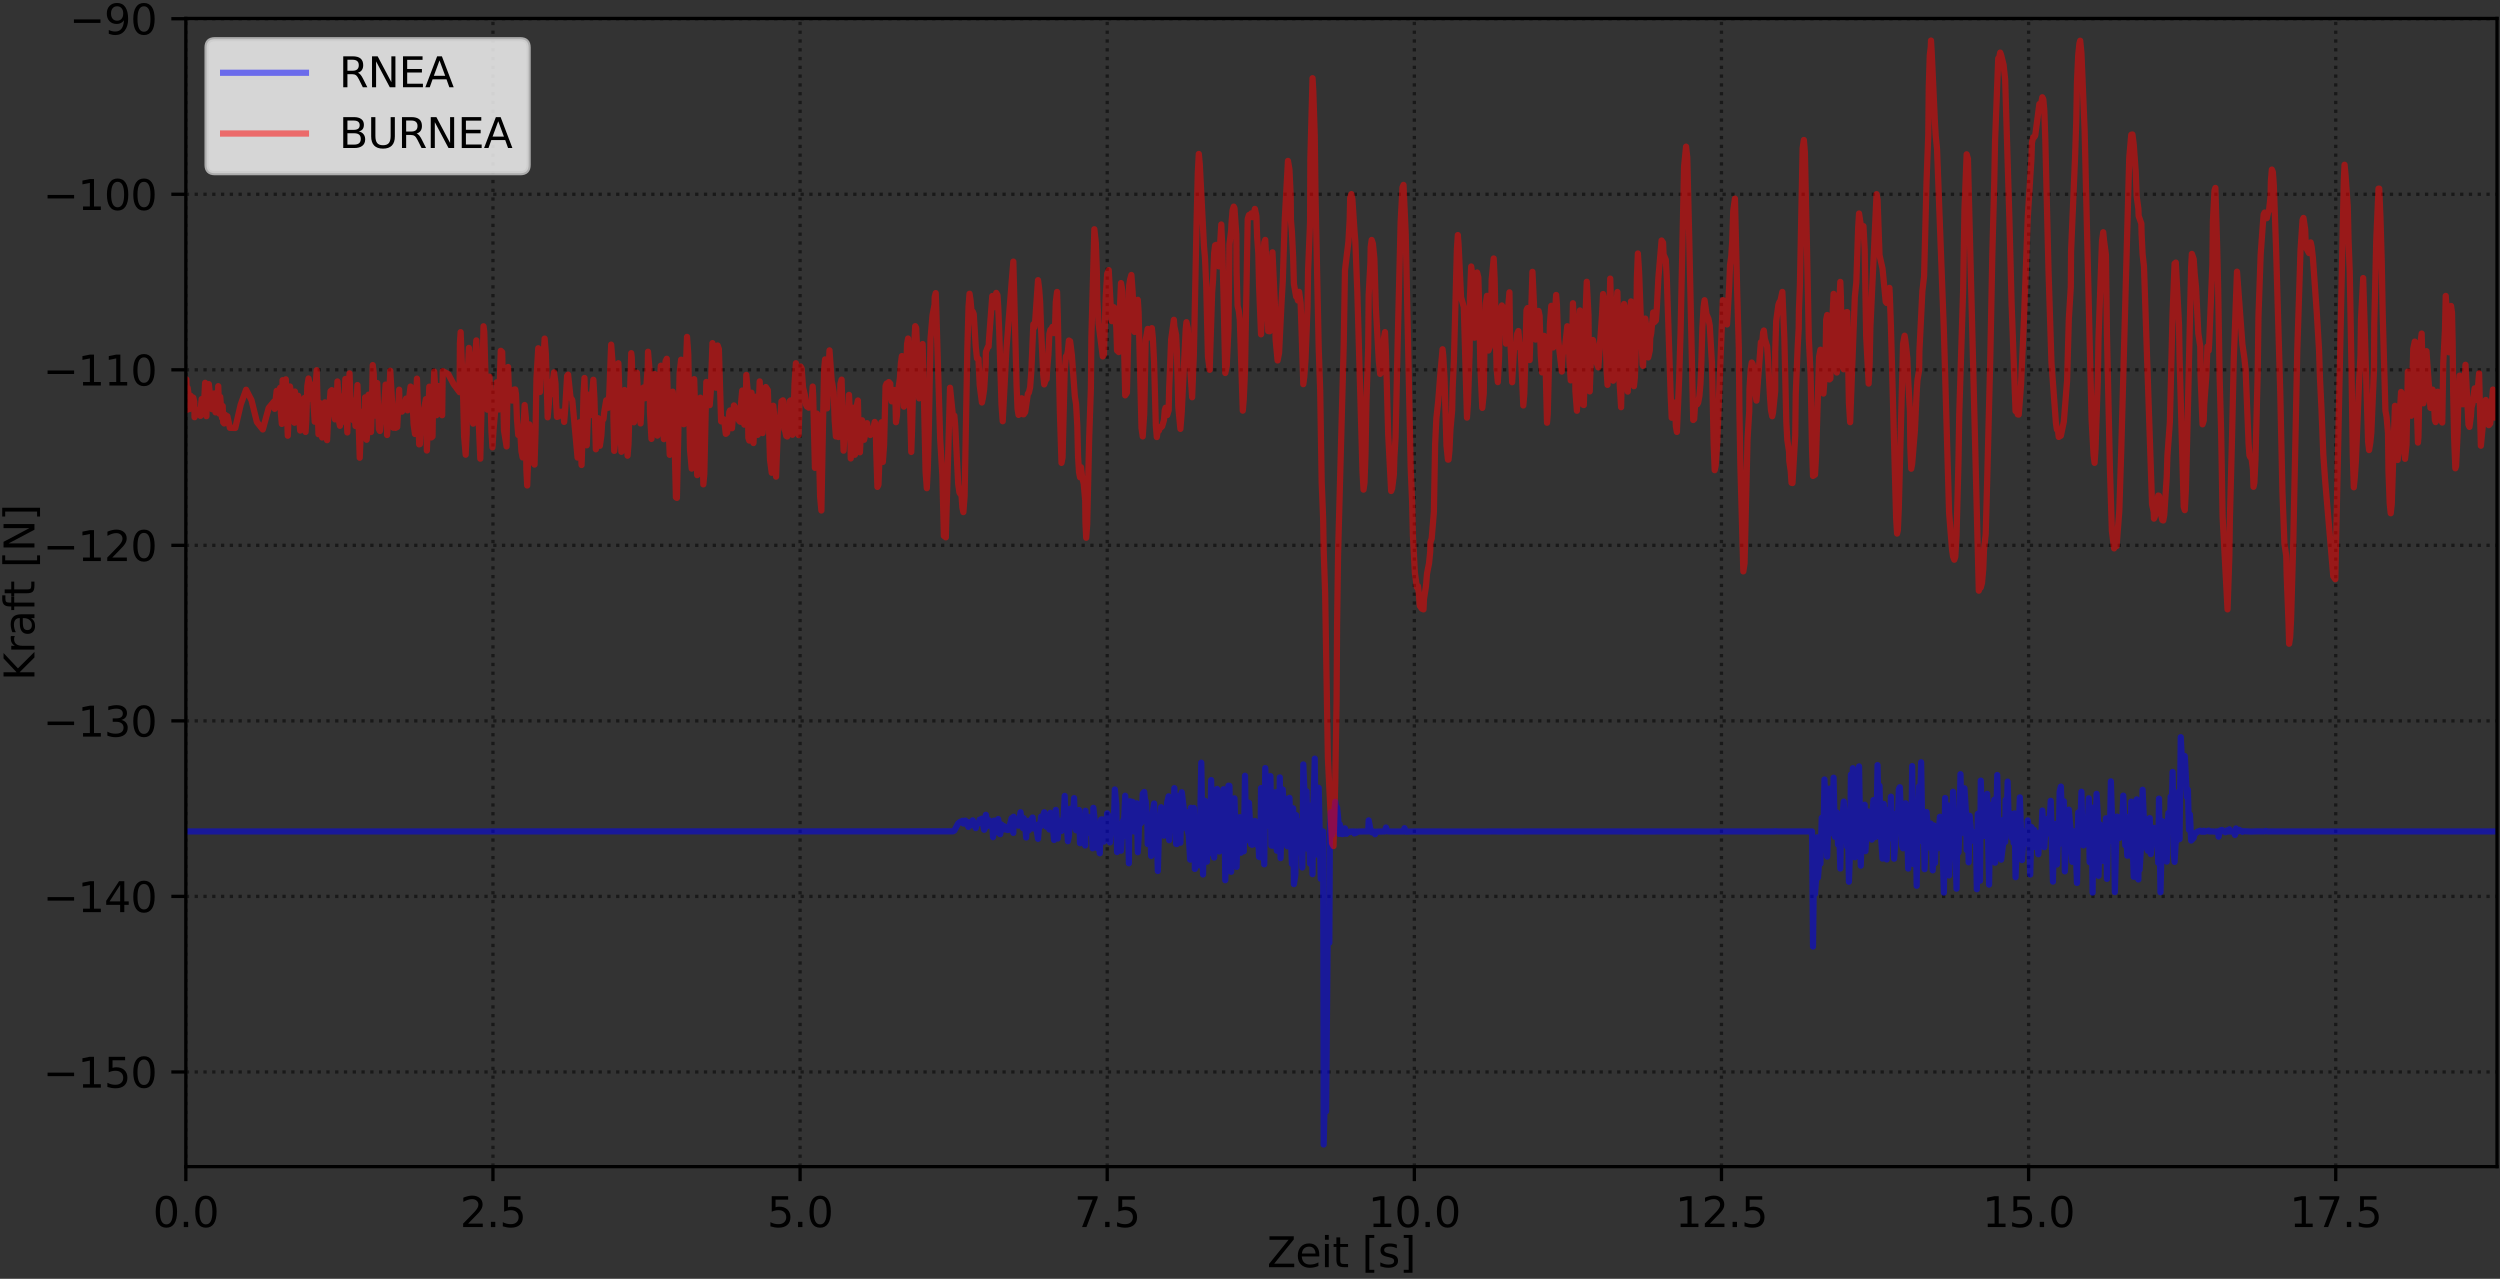 <?xml version="1.0" encoding="utf-8" standalone="no"?>
<!DOCTYPE svg PUBLIC "-//W3C//DTD SVG 1.1//EN"
  "http://www.w3.org/Graphics/SVG/1.1/DTD/svg11.dtd">
<svg xmlns:xlink="http://www.w3.org/1999/xlink" width="603.585pt" height="308.74pt" viewBox="0 0 603.585 308.74" xmlns="http://www.w3.org/2000/svg" version="1.1">
 <rect x="0" y="0" width="603.585" height="308.74" fill="#333333" stroke="none"/>
 <defs>
  <style type="text/css">*{stroke-linejoin: round; stroke-linecap: butt}</style>
 </defs>
 <g id="figure_1">
  <g id="patch_1">
   <path d="M 0 308.74 
L 603.585 308.74 
L 603.585 0 
L 0 0 
L 0 308.74 
z
" style="fill: none"/>
  </g>
  <g id="axes_1">
   <g id="patch_2">
    <path d="M 44.865 281.664 
L 602.865 281.664 
L 602.865 4.464 
L 44.865 4.464 
L 44.865 281.664 
z
" style="fill: none"/>
   </g>
   <g id="matplotlib.axis_1">
    <g id="xtick_1">
     <g id="line2d_1">
      <path d="M 44.865 281.664 
L 44.865 4.464 
" clip-path="url(#pea7e97fc84)" style="fill: none; stroke-dasharray: 0.8,1.32; stroke-dashoffset: 0; stroke: #000000; stroke-opacity: 0.5; stroke-width: 0.8"/>
     </g>
     <g id="line2d_2">
      <defs>
       <path id="m7e92a5e3ef" d="M 0 0 
L 0 3.5 
" style="stroke: #000000; stroke-width: 0.8"/>
      </defs>
      <g>
       <use xlink:href="#m7e92a5e3ef" x="44.865" y="281.664" style="stroke: #000000; stroke-width: 0.8"/>
      </g>
     </g>
     <g id="text_1">
      <!-- 0.0 -->
      <g transform="translate(36.914 296.262) scale(0.1 -0.1)">
       <defs>
        <path id="DejaVuSans-30" d="M 2034 4250 
Q 1547 4250 1301 3770 
Q 1056 3291 1056 2328 
Q 1056 1369 1301 889 
Q 1547 409 2034 409 
Q 2525 409 2770 889 
Q 3016 1369 3016 2328 
Q 3016 3291 2770 3770 
Q 2525 4250 2034 4250 
z
M 2034 4750 
Q 2819 4750 3233 4129 
Q 3647 3509 3647 2328 
Q 3647 1150 3233 529 
Q 2819 -91 2034 -91 
Q 1250 -91 836 529 
Q 422 1150 422 2328 
Q 422 3509 836 4129 
Q 1250 4750 2034 4750 
z
" transform="scale(0.016)"/>
        <path id="DejaVuSans-2e" d="M 684 794 
L 1344 794 
L 1344 0 
L 684 0 
L 684 794 
z
" transform="scale(0.016)"/>
       </defs>
       <use xlink:href="#DejaVuSans-30"/>
       <use xlink:href="#DejaVuSans-2e" x="63.623"/>
       <use xlink:href="#DejaVuSans-30" x="95.41"/>
      </g>
     </g>
    </g>
    <g id="xtick_2">
     <g id="line2d_3">
      <path d="M 119.017 281.664 
L 119.017 4.464 
" clip-path="url(#pea7e97fc84)" style="fill: none; stroke-dasharray: 0.8,1.32; stroke-dashoffset: 0; stroke: #000000; stroke-opacity: 0.5; stroke-width: 0.8"/>
     </g>
     <g id="line2d_4">
      <g>
       <use xlink:href="#m7e92a5e3ef" x="119.017" y="281.664" style="stroke: #000000; stroke-width: 0.8"/>
      </g>
     </g>
     <g id="text_2">
      <!-- 2.5 -->
      <g transform="translate(111.065 296.262) scale(0.1 -0.1)">
       <defs>
        <path id="DejaVuSans-32" d="M 1228 531 
L 3431 531 
L 3431 0 
L 469 0 
L 469 531 
Q 828 903 1448 1529 
Q 2069 2156 2228 2338 
Q 2531 2678 2651 2914 
Q 2772 3150 2772 3378 
Q 2772 3750 2511 3984 
Q 2250 4219 1831 4219 
Q 1534 4219 1204 4116 
Q 875 4013 500 3803 
L 500 4441 
Q 881 4594 1212 4672 
Q 1544 4750 1819 4750 
Q 2544 4750 2975 4387 
Q 3406 4025 3406 3419 
Q 3406 3131 3298 2873 
Q 3191 2616 2906 2266 
Q 2828 2175 2409 1742 
Q 1991 1309 1228 531 
z
" transform="scale(0.016)"/>
        <path id="DejaVuSans-35" d="M 691 4666 
L 3169 4666 
L 3169 4134 
L 1269 4134 
L 1269 2991 
Q 1406 3038 1543 3061 
Q 1681 3084 1819 3084 
Q 2600 3084 3056 2656 
Q 3513 2228 3513 1497 
Q 3513 744 3044 326 
Q 2575 -91 1722 -91 
Q 1428 -91 1123 -41 
Q 819 9 494 109 
L 494 744 
Q 775 591 1075 516 
Q 1375 441 1709 441 
Q 2250 441 2565 725 
Q 2881 1009 2881 1497 
Q 2881 1984 2565 2268 
Q 2250 2553 1709 2553 
Q 1456 2553 1204 2497 
Q 953 2441 691 2322 
L 691 4666 
z
" transform="scale(0.016)"/>
       </defs>
       <use xlink:href="#DejaVuSans-32"/>
       <use xlink:href="#DejaVuSans-2e" x="63.623"/>
       <use xlink:href="#DejaVuSans-35" x="95.41"/>
      </g>
     </g>
    </g>
    <g id="xtick_3">
     <g id="line2d_5">
      <path d="M 193.168 281.664 
L 193.168 4.464 
" clip-path="url(#pea7e97fc84)" style="fill: none; stroke-dasharray: 0.8,1.32; stroke-dashoffset: 0; stroke: #000000; stroke-opacity: 0.5; stroke-width: 0.8"/>
     </g>
     <g id="line2d_6">
      <g>
       <use xlink:href="#m7e92a5e3ef" x="193.168" y="281.664" style="stroke: #000000; stroke-width: 0.8"/>
      </g>
     </g>
     <g id="text_3">
      <!-- 5.0 -->
      <g transform="translate(185.216 296.262) scale(0.1 -0.1)">
       <use xlink:href="#DejaVuSans-35"/>
       <use xlink:href="#DejaVuSans-2e" x="63.623"/>
       <use xlink:href="#DejaVuSans-30" x="95.41"/>
      </g>
     </g>
    </g>
    <g id="xtick_4">
     <g id="line2d_7">
      <path d="M 267.319 281.664 
L 267.319 4.464 
" clip-path="url(#pea7e97fc84)" style="fill: none; stroke-dasharray: 0.8,1.32; stroke-dashoffset: 0; stroke: #000000; stroke-opacity: 0.5; stroke-width: 0.8"/>
     </g>
     <g id="line2d_8">
      <g>
       <use xlink:href="#m7e92a5e3ef" x="267.319" y="281.664" style="stroke: #000000; stroke-width: 0.8"/>
      </g>
     </g>
     <g id="text_4">
      <!-- 7.5 -->
      <g transform="translate(259.368 296.262) scale(0.1 -0.1)">
       <defs>
        <path id="DejaVuSans-37" d="M 525 4666 
L 3525 4666 
L 3525 4397 
L 1831 0 
L 1172 0 
L 2766 4134 
L 525 4134 
L 525 4666 
z
" transform="scale(0.016)"/>
       </defs>
       <use xlink:href="#DejaVuSans-37"/>
       <use xlink:href="#DejaVuSans-2e" x="63.623"/>
       <use xlink:href="#DejaVuSans-35" x="95.41"/>
      </g>
     </g>
    </g>
    <g id="xtick_5">
     <g id="line2d_9">
      <path d="M 341.471 281.664 
L 341.471 4.464 
" clip-path="url(#pea7e97fc84)" style="fill: none; stroke-dasharray: 0.8,1.32; stroke-dashoffset: 0; stroke: #000000; stroke-opacity: 0.5; stroke-width: 0.8"/>
     </g>
     <g id="line2d_10">
      <g>
       <use xlink:href="#m7e92a5e3ef" x="341.471" y="281.664" style="stroke: #000000; stroke-width: 0.8"/>
      </g>
     </g>
     <g id="text_5">
      <!-- 10.0 -->
      <g transform="translate(330.338 296.262) scale(0.1 -0.1)">
       <defs>
        <path id="DejaVuSans-31" d="M 794 531 
L 1825 531 
L 1825 4091 
L 703 3866 
L 703 4441 
L 1819 4666 
L 2450 4666 
L 2450 531 
L 3481 531 
L 3481 0 
L 794 0 
L 794 531 
z
" transform="scale(0.016)"/>
       </defs>
       <use xlink:href="#DejaVuSans-31"/>
       <use xlink:href="#DejaVuSans-30" x="63.623"/>
       <use xlink:href="#DejaVuSans-2e" x="127.246"/>
       <use xlink:href="#DejaVuSans-30" x="159.033"/>
      </g>
     </g>
    </g>
    <g id="xtick_6">
     <g id="line2d_11">
      <path d="M 415.622 281.664 
L 415.622 4.464 
" clip-path="url(#pea7e97fc84)" style="fill: none; stroke-dasharray: 0.8,1.32; stroke-dashoffset: 0; stroke: #000000; stroke-opacity: 0.5; stroke-width: 0.8"/>
     </g>
     <g id="line2d_12">
      <g>
       <use xlink:href="#m7e92a5e3ef" x="415.622" y="281.664" style="stroke: #000000; stroke-width: 0.8"/>
      </g>
     </g>
     <g id="text_6">
      <!-- 12.5 -->
      <g transform="translate(404.489 296.262) scale(0.1 -0.1)">
       <use xlink:href="#DejaVuSans-31"/>
       <use xlink:href="#DejaVuSans-32" x="63.623"/>
       <use xlink:href="#DejaVuSans-2e" x="127.246"/>
       <use xlink:href="#DejaVuSans-35" x="159.033"/>
      </g>
     </g>
    </g>
    <g id="xtick_7">
     <g id="line2d_13">
      <path d="M 489.773 281.664 
L 489.773 4.464 
" clip-path="url(#pea7e97fc84)" style="fill: none; stroke-dasharray: 0.8,1.32; stroke-dashoffset: 0; stroke: #000000; stroke-opacity: 0.5; stroke-width: 0.8"/>
     </g>
     <g id="line2d_14">
      <g>
       <use xlink:href="#m7e92a5e3ef" x="489.773" y="281.664" style="stroke: #000000; stroke-width: 0.8"/>
      </g>
     </g>
     <g id="text_7">
      <!-- 15.0 -->
      <g transform="translate(478.64 296.262) scale(0.1 -0.1)">
       <use xlink:href="#DejaVuSans-31"/>
       <use xlink:href="#DejaVuSans-35" x="63.623"/>
       <use xlink:href="#DejaVuSans-2e" x="127.246"/>
       <use xlink:href="#DejaVuSans-30" x="159.033"/>
      </g>
     </g>
    </g>
    <g id="xtick_8">
     <g id="line2d_15">
      <path d="M 563.925 281.664 
L 563.925 4.464 
" clip-path="url(#pea7e97fc84)" style="fill: none; stroke-dasharray: 0.8,1.32; stroke-dashoffset: 0; stroke: #000000; stroke-opacity: 0.5; stroke-width: 0.8"/>
     </g>
     <g id="line2d_16">
      <g>
       <use xlink:href="#m7e92a5e3ef" x="563.925" y="281.664" style="stroke: #000000; stroke-width: 0.8"/>
      </g>
     </g>
     <g id="text_8">
      <!-- 17.5 -->
      <g transform="translate(552.792 296.262) scale(0.1 -0.1)">
       <use xlink:href="#DejaVuSans-31"/>
       <use xlink:href="#DejaVuSans-37" x="63.623"/>
       <use xlink:href="#DejaVuSans-2e" x="127.246"/>
       <use xlink:href="#DejaVuSans-35" x="159.033"/>
      </g>
     </g>
    </g>
    <g id="text_9">
     <!-- Zeit [s] -->
     <g transform="translate(305.919 305.94) scale(0.1 -0.1)">
      <defs>
       <path id="DejaVuSans-5a" d="M 359 4666 
L 4025 4666 
L 4025 4184 
L 1075 531 
L 4097 531 
L 4097 0 
L 288 0 
L 288 481 
L 3238 4134 
L 359 4134 
L 359 4666 
z
" transform="scale(0.016)"/>
       <path id="DejaVuSans-65" d="M 3597 1894 
L 3597 1613 
L 953 1613 
Q 991 1019 1311 708 
Q 1631 397 2203 397 
Q 2534 397 2845 478 
Q 3156 559 3463 722 
L 3463 178 
Q 3153 47 2828 -22 
Q 2503 -91 2169 -91 
Q 1331 -91 842 396 
Q 353 884 353 1716 
Q 353 2575 817 3079 
Q 1281 3584 2069 3584 
Q 2775 3584 3186 3129 
Q 3597 2675 3597 1894 
z
M 3022 2063 
Q 3016 2534 2758 2815 
Q 2500 3097 2075 3097 
Q 1594 3097 1305 2825 
Q 1016 2553 972 2059 
L 3022 2063 
z
" transform="scale(0.016)"/>
       <path id="DejaVuSans-69" d="M 603 3500 
L 1178 3500 
L 1178 0 
L 603 0 
L 603 3500 
z
M 603 4863 
L 1178 4863 
L 1178 4134 
L 603 4134 
L 603 4863 
z
" transform="scale(0.016)"/>
       <path id="DejaVuSans-74" d="M 1172 4494 
L 1172 3500 
L 2356 3500 
L 2356 3053 
L 1172 3053 
L 1172 1153 
Q 1172 725 1289 603 
Q 1406 481 1766 481 
L 2356 481 
L 2356 0 
L 1766 0 
Q 1100 0 847 248 
Q 594 497 594 1153 
L 594 3053 
L 172 3053 
L 172 3500 
L 594 3500 
L 594 4494 
L 1172 4494 
z
" transform="scale(0.016)"/>
       <path id="DejaVuSans-20" transform="scale(0.016)"/>
       <path id="DejaVuSans-5b" d="M 550 4863 
L 1875 4863 
L 1875 4416 
L 1125 4416 
L 1125 -397 
L 1875 -397 
L 1875 -844 
L 550 -844 
L 550 4863 
z
" transform="scale(0.016)"/>
       <path id="DejaVuSans-73" d="M 2834 3397 
L 2834 2853 
Q 2591 2978 2328 3040 
Q 2066 3103 1784 3103 
Q 1356 3103 1142 2972 
Q 928 2841 928 2578 
Q 928 2378 1081 2264 
Q 1234 2150 1697 2047 
L 1894 2003 
Q 2506 1872 2764 1633 
Q 3022 1394 3022 966 
Q 3022 478 2636 193 
Q 2250 -91 1575 -91 
Q 1294 -91 989 -36 
Q 684 19 347 128 
L 347 722 
Q 666 556 975 473 
Q 1284 391 1588 391 
Q 1994 391 2212 530 
Q 2431 669 2431 922 
Q 2431 1156 2273 1281 
Q 2116 1406 1581 1522 
L 1381 1569 
Q 847 1681 609 1914 
Q 372 2147 372 2553 
Q 372 3047 722 3315 
Q 1072 3584 1716 3584 
Q 2034 3584 2315 3537 
Q 2597 3491 2834 3397 
z
" transform="scale(0.016)"/>
       <path id="DejaVuSans-5d" d="M 1947 4863 
L 1947 -844 
L 622 -844 
L 622 -397 
L 1369 -397 
L 1369 4416 
L 622 4416 
L 622 4863 
L 1947 4863 
z
" transform="scale(0.016)"/>
      </defs>
      <use xlink:href="#DejaVuSans-5a"/>
      <use xlink:href="#DejaVuSans-65" x="68.506"/>
      <use xlink:href="#DejaVuSans-69" x="130.029"/>
      <use xlink:href="#DejaVuSans-74" x="157.812"/>
      <use xlink:href="#DejaVuSans-20" x="197.021"/>
      <use xlink:href="#DejaVuSans-5b" x="228.809"/>
      <use xlink:href="#DejaVuSans-73" x="267.822"/>
      <use xlink:href="#DejaVuSans-5d" x="319.922"/>
     </g>
    </g>
   </g>
   <g id="matplotlib.axis_2">
    <g id="ytick_1">
     <g id="line2d_17">
      <path d="M 44.865 258.807 
L 602.865 258.807 
" clip-path="url(#pea7e97fc84)" style="fill: none; stroke-dasharray: 0.8,1.32; stroke-dashoffset: 0; stroke: #000000; stroke-opacity: 0.5; stroke-width: 0.8"/>
     </g>
     <g id="line2d_18">
      <defs>
       <path id="mdf6bbb320f" d="M 0 0 
L -3.5 0 
" style="stroke: #000000; stroke-width: 0.8"/>
      </defs>
      <g>
       <use xlink:href="#mdf6bbb320f" x="44.865" y="258.807" style="stroke: #000000; stroke-width: 0.8"/>
      </g>
     </g>
     <g id="text_10">
      <!-- −150 -->
      <g transform="translate(10.398 262.606) scale(0.1 -0.1)">
       <defs>
        <path id="DejaVuSans-2212" d="M 678 2272 
L 4684 2272 
L 4684 1741 
L 678 1741 
L 678 2272 
z
" transform="scale(0.016)"/>
       </defs>
       <use xlink:href="#DejaVuSans-2212"/>
       <use xlink:href="#DejaVuSans-31" x="83.789"/>
       <use xlink:href="#DejaVuSans-35" x="147.412"/>
       <use xlink:href="#DejaVuSans-30" x="211.035"/>
      </g>
     </g>
    </g>
    <g id="ytick_2">
     <g id="line2d_19">
      <path d="M 44.865 216.426 
L 602.865 216.426 
" clip-path="url(#pea7e97fc84)" style="fill: none; stroke-dasharray: 0.8,1.32; stroke-dashoffset: 0; stroke: #000000; stroke-opacity: 0.5; stroke-width: 0.8"/>
     </g>
     <g id="line2d_20">
      <g>
       <use xlink:href="#mdf6bbb320f" x="44.865" y="216.426" style="stroke: #000000; stroke-width: 0.8"/>
      </g>
     </g>
     <g id="text_11">
      <!-- −140 -->
      <g transform="translate(10.398 220.225) scale(0.1 -0.1)">
       <defs>
        <path id="DejaVuSans-34" d="M 2419 4116 
L 825 1625 
L 2419 1625 
L 2419 4116 
z
M 2253 4666 
L 3047 4666 
L 3047 1625 
L 3713 1625 
L 3713 1100 
L 3047 1100 
L 3047 0 
L 2419 0 
L 2419 1100 
L 313 1100 
L 313 1709 
L 2253 4666 
z
" transform="scale(0.016)"/>
       </defs>
       <use xlink:href="#DejaVuSans-2212"/>
       <use xlink:href="#DejaVuSans-31" x="83.789"/>
       <use xlink:href="#DejaVuSans-34" x="147.412"/>
       <use xlink:href="#DejaVuSans-30" x="211.035"/>
      </g>
     </g>
    </g>
    <g id="ytick_3">
     <g id="line2d_21">
      <path d="M 44.865 174.044 
L 602.865 174.044 
" clip-path="url(#pea7e97fc84)" style="fill: none; stroke-dasharray: 0.8,1.32; stroke-dashoffset: 0; stroke: #000000; stroke-opacity: 0.5; stroke-width: 0.8"/>
     </g>
     <g id="line2d_22">
      <g>
       <use xlink:href="#mdf6bbb320f" x="44.865" y="174.044" style="stroke: #000000; stroke-width: 0.8"/>
      </g>
     </g>
     <g id="text_12">
      <!-- −130 -->
      <g transform="translate(10.398 177.844) scale(0.1 -0.1)">
       <defs>
        <path id="DejaVuSans-33" d="M 2597 2516 
Q 3050 2419 3304 2112 
Q 3559 1806 3559 1356 
Q 3559 666 3084 287 
Q 2609 -91 1734 -91 
Q 1441 -91 1130 -33 
Q 819 25 488 141 
L 488 750 
Q 750 597 1062 519 
Q 1375 441 1716 441 
Q 2309 441 2620 675 
Q 2931 909 2931 1356 
Q 2931 1769 2642 2001 
Q 2353 2234 1838 2234 
L 1294 2234 
L 1294 2753 
L 1863 2753 
Q 2328 2753 2575 2939 
Q 2822 3125 2822 3475 
Q 2822 3834 2567 4026 
Q 2313 4219 1838 4219 
Q 1578 4219 1281 4162 
Q 984 4106 628 3988 
L 628 4550 
Q 988 4650 1302 4700 
Q 1616 4750 1894 4750 
Q 2613 4750 3031 4423 
Q 3450 4097 3450 3541 
Q 3450 3153 3228 2886 
Q 3006 2619 2597 2516 
z
" transform="scale(0.016)"/>
       </defs>
       <use xlink:href="#DejaVuSans-2212"/>
       <use xlink:href="#DejaVuSans-31" x="83.789"/>
       <use xlink:href="#DejaVuSans-33" x="147.412"/>
       <use xlink:href="#DejaVuSans-30" x="211.035"/>
      </g>
     </g>
    </g>
    <g id="ytick_4">
     <g id="line2d_23">
      <path d="M 44.865 131.663 
L 602.865 131.663 
" clip-path="url(#pea7e97fc84)" style="fill: none; stroke-dasharray: 0.8,1.32; stroke-dashoffset: 0; stroke: #000000; stroke-opacity: 0.5; stroke-width: 0.8"/>
     </g>
     <g id="line2d_24">
      <g>
       <use xlink:href="#mdf6bbb320f" x="44.865" y="131.663" style="stroke: #000000; stroke-width: 0.8"/>
      </g>
     </g>
     <g id="text_13">
      <!-- −120 -->
      <g transform="translate(10.398 135.462) scale(0.1 -0.1)">
       <use xlink:href="#DejaVuSans-2212"/>
       <use xlink:href="#DejaVuSans-31" x="83.789"/>
       <use xlink:href="#DejaVuSans-32" x="147.412"/>
       <use xlink:href="#DejaVuSans-30" x="211.035"/>
      </g>
     </g>
    </g>
    <g id="ytick_5">
     <g id="line2d_25">
      <path d="M 44.865 89.282 
L 602.865 89.282 
" clip-path="url(#pea7e97fc84)" style="fill: none; stroke-dasharray: 0.8,1.32; stroke-dashoffset: 0; stroke: #000000; stroke-opacity: 0.5; stroke-width: 0.8"/>
     </g>
     <g id="line2d_26">
      <g>
       <use xlink:href="#mdf6bbb320f" x="44.865" y="89.282" style="stroke: #000000; stroke-width: 0.8"/>
      </g>
     </g>
     <g id="text_14">
      <!-- −110 -->
      <g transform="translate(10.398 93.081) scale(0.1 -0.1)">
       <use xlink:href="#DejaVuSans-2212"/>
       <use xlink:href="#DejaVuSans-31" x="83.789"/>
       <use xlink:href="#DejaVuSans-31" x="147.412"/>
       <use xlink:href="#DejaVuSans-30" x="211.035"/>
      </g>
     </g>
    </g>
    <g id="ytick_6">
     <g id="line2d_27">
      <path d="M 44.865 46.901 
L 602.865 46.901 
" clip-path="url(#pea7e97fc84)" style="fill: none; stroke-dasharray: 0.8,1.32; stroke-dashoffset: 0; stroke: #000000; stroke-opacity: 0.5; stroke-width: 0.8"/>
     </g>
     <g id="line2d_28">
      <g>
       <use xlink:href="#mdf6bbb320f" x="44.865" y="46.901" style="stroke: #000000; stroke-width: 0.8"/>
      </g>
     </g>
     <g id="text_15">
      <!-- −100 -->
      <g transform="translate(10.398 50.7) scale(0.1 -0.1)">
       <use xlink:href="#DejaVuSans-2212"/>
       <use xlink:href="#DejaVuSans-31" x="83.789"/>
       <use xlink:href="#DejaVuSans-30" x="147.412"/>
       <use xlink:href="#DejaVuSans-30" x="211.035"/>
      </g>
     </g>
    </g>
    <g id="ytick_7">
     <g id="line2d_29">
      <path d="M 44.865 4.519 
L 602.865 4.519 
" clip-path="url(#pea7e97fc84)" style="fill: none; stroke-dasharray: 0.8,1.32; stroke-dashoffset: 0; stroke: #000000; stroke-opacity: 0.5; stroke-width: 0.8"/>
     </g>
     <g id="line2d_30">
      <g>
       <use xlink:href="#mdf6bbb320f" x="44.865" y="4.519" style="stroke: #000000; stroke-width: 0.8"/>
      </g>
     </g>
     <g id="text_16">
      <!-- −90 -->
      <g transform="translate(16.761 8.318) scale(0.1 -0.1)">
       <defs>
        <path id="DejaVuSans-39" d="M 703 97 
L 703 672 
Q 941 559 1184 500 
Q 1428 441 1663 441 
Q 2288 441 2617 861 
Q 2947 1281 2994 2138 
Q 2813 1869 2534 1725 
Q 2256 1581 1919 1581 
Q 1219 1581 811 2004 
Q 403 2428 403 3163 
Q 403 3881 828 4315 
Q 1253 4750 1959 4750 
Q 2769 4750 3195 4129 
Q 3622 3509 3622 2328 
Q 3622 1225 3098 567 
Q 2575 -91 1691 -91 
Q 1453 -91 1209 -44 
Q 966 3 703 97 
z
M 1959 2075 
Q 2384 2075 2632 2365 
Q 2881 2656 2881 3163 
Q 2881 3666 2632 3958 
Q 2384 4250 1959 4250 
Q 1534 4250 1286 3958 
Q 1038 3666 1038 3163 
Q 1038 2656 1286 2365 
Q 1534 2075 1959 2075 
z
" transform="scale(0.016)"/>
       </defs>
       <use xlink:href="#DejaVuSans-2212"/>
       <use xlink:href="#DejaVuSans-39" x="83.789"/>
       <use xlink:href="#DejaVuSans-30" x="147.412"/>
      </g>
     </g>
    </g>
    <g id="text_17">
     <!-- Kraft [N] -->
     <g transform="translate(8.318 164.326) rotate(-90) scale(0.1 -0.1)">
      <defs>
       <path id="DejaVuSans-4b" d="M 628 4666 
L 1259 4666 
L 1259 2694 
L 3353 4666 
L 4166 4666 
L 1850 2491 
L 4331 0 
L 3500 0 
L 1259 2247 
L 1259 0 
L 628 0 
L 628 4666 
z
" transform="scale(0.016)"/>
       <path id="DejaVuSans-72" d="M 2631 2963 
Q 2534 3019 2420 3045 
Q 2306 3072 2169 3072 
Q 1681 3072 1420 2755 
Q 1159 2438 1159 1844 
L 1159 0 
L 581 0 
L 581 3500 
L 1159 3500 
L 1159 2956 
Q 1341 3275 1631 3429 
Q 1922 3584 2338 3584 
Q 2397 3584 2469 3576 
Q 2541 3569 2628 3553 
L 2631 2963 
z
" transform="scale(0.016)"/>
       <path id="DejaVuSans-61" d="M 2194 1759 
Q 1497 1759 1228 1600 
Q 959 1441 959 1056 
Q 959 750 1161 570 
Q 1363 391 1709 391 
Q 2188 391 2477 730 
Q 2766 1069 2766 1631 
L 2766 1759 
L 2194 1759 
z
M 3341 1997 
L 3341 0 
L 2766 0 
L 2766 531 
Q 2569 213 2275 61 
Q 1981 -91 1556 -91 
Q 1019 -91 701 211 
Q 384 513 384 1019 
Q 384 1609 779 1909 
Q 1175 2209 1959 2209 
L 2766 2209 
L 2766 2266 
Q 2766 2663 2505 2880 
Q 2244 3097 1772 3097 
Q 1472 3097 1187 3025 
Q 903 2953 641 2809 
L 641 3341 
Q 956 3463 1253 3523 
Q 1550 3584 1831 3584 
Q 2591 3584 2966 3190 
Q 3341 2797 3341 1997 
z
" transform="scale(0.016)"/>
       <path id="DejaVuSans-66" d="M 2375 4863 
L 2375 4384 
L 1825 4384 
Q 1516 4384 1395 4259 
Q 1275 4134 1275 3809 
L 1275 3500 
L 2222 3500 
L 2222 3053 
L 1275 3053 
L 1275 0 
L 697 0 
L 697 3053 
L 147 3053 
L 147 3500 
L 697 3500 
L 697 3744 
Q 697 4328 969 4595 
Q 1241 4863 1831 4863 
L 2375 4863 
z
" transform="scale(0.016)"/>
       <path id="DejaVuSans-4e" d="M 628 4666 
L 1478 4666 
L 3547 763 
L 3547 4666 
L 4159 4666 
L 4159 0 
L 3309 0 
L 1241 3903 
L 1241 0 
L 628 0 
L 628 4666 
z
" transform="scale(0.016)"/>
      </defs>
      <use xlink:href="#DejaVuSans-4b"/>
      <use xlink:href="#DejaVuSans-72" x="65.576"/>
      <use xlink:href="#DejaVuSans-61" x="106.689"/>
      <use xlink:href="#DejaVuSans-66" x="167.969"/>
      <use xlink:href="#DejaVuSans-74" x="201.424"/>
      <use xlink:href="#DejaVuSans-20" x="240.633"/>
      <use xlink:href="#DejaVuSans-5b" x="272.42"/>
      <use xlink:href="#DejaVuSans-4e" x="311.434"/>
      <use xlink:href="#DejaVuSans-5d" x="386.238"/>
     </g>
    </g>
   </g>
   <g id="line2d_31">
    <path d="M 44.865 200.741 
L 230.095 200.712 
L 230.411 200.527 
L 231.339 198.789 
L 231.876 198.394 
L 232.114 198.513 
L 232.351 198.169 
L 232.589 198.827 
L 232.888 198.639 
L 233.07 198.111 
L 233.367 199.016 
L 233.547 198.921 
L 233.785 199.646 
L 233.842 198.51 
L 234.08 199.18 
L 234.319 199.279 
L 234.557 199.011 
L 234.854 198.064 
L 235.574 199.939 
L 235.87 198.779 
L 236.361 198.726 
L 236.536 197.869 
L 236.771 198.197 
L 237.068 197.646 
L 237.605 200.346 
L 237.993 199.461 
L 238.026 196.715 
L 238.499 199.391 
L 238.679 199.052 
L 238.797 198.064 
L 239.278 199.483 
L 239.571 199.162 
L 239.75 202.125 
L 239.989 198.117 
L 240.227 199.96 
L 240.526 198.729 
L 240.822 200.983 
L 241.001 197.745 
L 241.478 201.412 
L 241.795 199.067 
L 242.089 200.316 
L 242.269 199.537 
L 242.447 199.486 
L 242.747 200.272 
L 242.984 200.136 
L 243.282 200.404 
L 243.52 200.339 
L 244.237 197.544 
L 244.653 201.087 
L 244.713 197.181 
L 244.952 198.835 
L 245.428 199.252 
L 245.668 198.324 
L 245.912 199.347 
L 246.386 196.094 
L 246.68 198.78 
L 246.977 199.945 
L 247.156 197.53 
L 247.514 199.414 
L 247.752 202.211 
L 247.932 198.188 
L 248.169 200.11 
L 248.407 200.472 
L 248.707 198.22 
L 249.302 197.377 
L 249.481 200.022 
L 249.779 199.965 
L 249.902 199.063 
L 250.199 199.866 
L 250.616 202.523 
L 250.894 198.933 
L 251.123 199.6 
L 251.361 197.135 
L 251.866 198.966 
L 252.104 196.101 
L 252.565 199.568 
L 252.7 199.315 
L 252.823 199.625 
L 253.117 197.307 
L 253.357 200.27 
L 253.595 196.232 
L 253.832 196.372 
L 254.071 198.138 
L 254.488 202.808 
L 254.906 195.527 
L 255.211 198.73 
L 255.383 202.445 
L 255.581 198.934 
L 255.893 198.193 
L 256.159 198.252 
L 256.28 200.622 
L 256.539 199.293 
L 256.817 197.006 
L 257.056 192.155 
L 257.353 199.976 
L 257.534 198.918 
L 257.829 203.1 
L 258.068 201.916 
L 258.367 195.27 
L 258.606 195.992 
L 258.788 199.484 
L 259.023 197.802 
L 259.321 192.693 
L 259.5 199.638 
L 259.8 200.467 
L 260.095 197.2 
L 260.275 197.69 
L 260.514 195.562 
L 260.753 203.58 
L 260.992 196.906 
L 261.229 199.963 
L 261.646 198.712 
L 262.004 204.134 
L 262.065 195.746 
L 262.242 201.424 
L 262.481 200.355 
L 262.719 197.174 
L 262.959 200.347 
L 263.376 199.849 
L 263.497 197.248 
L 263.793 204.813 
L 263.973 195.036 
L 264.568 200.52 
L 264.808 199.5 
L 264.94 204.798 
L 265.222 201.18 
L 265.521 206.004 
L 265.85 197.854 
L 266.093 197.818 
L 266.239 201.247 
L 266.536 203.193 
L 266.657 199.156 
L 266.954 201.125 
L 267.312 196.367 
L 267.685 197.035 
L 267.965 203.396 
L 268.338 199.188 
L 268.449 200.394 
L 268.691 200.063 
L 268.919 199.167 
L 269.157 190.603 
L 269.514 194.401 
L 269.693 205.713 
L 270.11 200.014 
L 270.229 202.954 
L 270.468 199.027 
L 270.648 205.386 
L 271.006 198.589 
L 271.421 197.52 
L 271.662 192.121 
L 272.077 202.022 
L 272.318 198.112 
L 272.554 208.425 
L 272.615 195.349 
L 272.852 193.452 
L 273.151 196.294 
L 273.457 193.604 
L 273.687 200.736 
L 273.926 198.415 
L 274.122 200.076 
L 274.462 193.95 
L 274.701 205.761 
L 274.895 202.316 
L 275.119 194.399 
L 275.38 198.802 
L 275.596 198.532 
L 275.893 191.626 
L 276.25 191.203 
L 276.488 193.514 
L 276.608 193.39 
L 277.024 199.015 
L 277.086 203.788 
L 277.323 201.995 
L 277.681 197.662 
L 277.924 206.663 
L 278.098 198.757 
L 278.338 196.012 
L 278.636 193.997 
L 278.817 199.149 
L 279.052 199.861 
L 279.29 201.461 
L 279.538 210.287 
L 279.827 200.199 
L 280.006 199.457 
L 280.332 194.893 
L 280.582 199.764 
L 281.021 201.771 
L 281.4 196.437 
L 281.676 195.904 
L 281.8 193.686 
L 282.154 192.259 
L 282.276 202.851 
L 282.571 196.634 
L 282.756 199.217 
L 283.175 197.291 
L 283.412 195.219 
L 283.525 190.285 
L 283.953 203.75 
L 284.142 203.778 
L 284.302 195.586 
L 284.483 198.974 
L 284.838 192.038 
L 284.987 203.454 
L 285.318 191.272 
L 285.794 195.185 
L 285.975 199.81 
L 286.27 198.338 
L 286.449 196.062 
L 286.747 200.599 
L 286.986 201.478 
L 287.343 207.548 
L 287.523 195.027 
L 287.82 203.185 
L 287.957 203.586 
L 288.236 195.057 
L 288.419 200.218 
L 288.476 209.791 
L 288.896 199.397 
L 289.431 208.92 
L 289.669 203.897 
L 290.027 184.138 
L 290.451 211.136 
L 290.682 198.135 
L 290.926 193.328 
L 291.219 199.618 
L 291.397 208.043 
L 291.639 200.401 
L 292.053 199.425 
L 292.173 205.989 
L 292.411 188.339 
L 292.655 203.08 
L 292.889 201.884 
L 293.132 207.052 
L 293.37 201.608 
L 293.625 200.709 
L 293.847 190.485 
L 294.263 197.952 
L 294.387 205.591 
L 294.622 199.08 
L 294.86 202.398 
L 295.398 190.542 
L 295.603 193.656 
L 295.818 212.511 
L 296.59 189.696 
L 296.71 201.106 
L 296.828 189.722 
L 297.246 210.485 
L 297.311 196.34 
L 297.588 197.77 
L 297.858 196.031 
L 298.042 192.747 
L 298.557 209.308 
L 298.795 199.87 
L 299.093 200.901 
L 299.332 197.291 
L 299.57 205.883 
L 300.052 202.391 
L 300.287 205.541 
L 300.584 187.294 
L 300.829 202.036 
L 301.061 202.87 
L 301.241 200.313 
L 301.536 193.809 
L 302.08 203.87 
L 302.311 203.977 
L 302.557 202.228 
L 302.789 203.552 
L 302.97 198.203 
L 303.324 198.561 
L 303.515 204.03 
L 303.801 202.277 
L 303.983 206.889 
L 304.292 206.968 
L 304.458 190.268 
L 304.698 198.808 
L 304.995 199.575 
L 305.233 208.683 
L 305.471 185.442 
L 305.969 199.368 
L 306.724 187.384 
L 306.963 204.133 
L 307.217 204.201 
L 307.442 203.829 
L 307.857 201.025 
L 307.976 191.273 
L 308.274 205.391 
L 308.453 198.668 
L 308.81 202.629 
L 308.989 187.689 
L 309.169 207.183 
L 309.704 190.611 
L 309.908 195.84 
L 310.189 192.743 
L 310.482 192.904 
L 310.779 204.326 
L 311.315 192.621 
L 311.911 208.566 
L 312.209 195.146 
L 312.392 213.463 
L 312.748 211.153 
L 312.925 196.792 
L 313.164 205.917 
L 313.359 198.154 
L 313.644 198.802 
L 314.019 200.545 
L 314.263 202.951 
L 314.43 209.454 
L 314.662 184.558 
L 315.202 197.608 
L 315.449 191.047 
L 315.676 204.942 
L 315.818 194.317 
L 316.293 208.528 
L 316.364 200.035 
L 316.652 201.622 
L 316.89 211.064 
L 317.071 196.222 
L 317.426 183.162 
L 317.605 200.998 
L 317.974 206.319 
L 318.144 202.043 
L 318.38 190.207 
L 318.864 212.159 
L 319.095 200.728 
L 319.453 200.739 
L 319.575 276.333 
L 319.931 261.261 
L 320.168 268.327 
L 320.598 219.184 
L 320.943 227.612 
L 321.064 203.66 
L 321.301 196.111 
L 321.6 201.581 
L 321.957 200.169 
L 322.045 196.904 
L 322.379 193.585 
L 322.697 196.565 
L 322.815 194.927 
L 323.058 197.273 
L 323.358 201.35 
L 323.473 199.022 
L 323.773 200.974 
L 324.126 201.391 
L 324.423 200.074 
L 324.543 201.273 
L 324.722 199.991 
L 325.081 201.312 
L 325.322 200.93 
L 325.557 200.832 
L 325.86 200.922 
L 325.977 200.763 
L 326.691 200.741 
L 326.987 201.213 
L 327.227 200.741 
L 327.465 201.039 
L 327.703 200.771 
L 329.203 200.738 
L 330.326 200.733 
L 330.446 198.065 
L 330.932 200.632 
L 331.165 200.955 
L 331.461 200.703 
L 331.817 201.034 
L 331.996 201.414 
L 332.175 200.802 
L 334.141 200.741 
L 334.383 200.739 
L 334.619 199.788 
L 334.858 200.637 
L 335.157 200.735 
L 336.645 200.762 
L 338.85 200.746 
L 339.088 199.944 
L 339.387 200.791 
L 341.385 200.743 
L 357.873 200.75 
L 360.14 200.742 
L 367.117 200.748 
L 368.25 200.741 
L 392.1 200.742 
L 397.646 200.745 
L 407.363 200.736 
L 412.257 200.75 
L 415.28 200.741 
L 428.588 200.744 
L 428.597 200.679 
L 429.188 200.735 
L 437.484 200.742 
L 437.72 228.54 
L 437.96 209.123 
L 438.206 215.841 
L 438.458 212.38 
L 438.691 202.155 
L 438.924 211.886 
L 439.184 208.366 
L 439.519 208.509 
L 439.826 197.443 
L 439.957 200.727 
L 440.241 202.257 
L 440.484 188.197 
L 441.139 206.813 
L 441.681 190.393 
L 442.156 201.142 
L 442.526 197.056 
L 442.687 187.761 
L 442.99 202.03 
L 443.225 200.376 
L 443.463 196.145 
L 443.763 203.913 
L 444.003 198.614 
L 444.31 209.69 
L 444.454 202.336 
L 444.605 203.241 
L 444.87 196.839 
L 445.141 193.518 
L 445.456 197.583 
L 445.622 197.071 
L 445.972 204.456 
L 446.176 199.525 
L 446.39 212.889 
L 446.689 204.646 
L 446.868 187.007 
L 447.106 197.113 
L 447.348 185.473 
L 447.823 206.968 
L 448.18 196.021 
L 448.359 198.49 
L 448.624 199.286 
L 448.839 185.036 
L 449.245 209.01 
L 449.669 195.944 
L 449.9 197.95 
L 450.198 194.281 
L 450.378 205.502 
L 450.556 202.251 
L 451.033 195.916 
L 451.155 200.722 
L 451.392 201.897 
L 451.574 197.916 
L 451.929 202.713 
L 452.054 197.322 
L 452.313 193.162 
L 452.586 195.199 
L 452.824 202.08 
L 453.066 198.87 
L 453.302 184.721 
L 453.545 197.437 
L 453.78 189.715 
L 454.019 200.173 
L 454.501 207.29 
L 454.8 194.092 
L 454.988 201.813 
L 455.277 207.301 
L 455.515 207.507 
L 455.755 195.522 
L 456.171 198.254 
L 456.259 201.458 
L 456.53 192.336 
L 456.827 202.507 
L 457.124 200.081 
L 457.305 207.324 
L 457.543 204.069 
L 457.788 196.431 
L 458.021 198.233 
L 458.202 198.656 
L 458.44 190.566 
L 458.689 190.063 
L 459.227 204.193 
L 459.461 204.818 
L 459.832 200.719 
L 459.995 200.905 
L 460.052 193.936 
L 460.172 199.709 
L 460.497 201.384 
L 460.708 209.704 
L 461.128 197.055 
L 461.21 207.467 
L 461.434 205.419 
L 461.663 184.96 
L 461.902 208.598 
L 462.324 205.004 
L 462.513 198.508 
L 462.75 213.86 
L 462.929 201.806 
L 463.347 189.828 
L 463.407 203.092 
L 463.825 184.035 
L 464.063 198.559 
L 464.125 195.734 
L 464.539 203.5 
L 464.658 209.858 
L 465.135 196.028 
L 465.552 201.226 
L 465.672 199.386 
L 465.911 204.646 
L 466.155 198.841 
L 466.209 202.872 
L 466.389 200.23 
L 466.627 210.133 
L 466.868 199.278 
L 467.164 208.373 
L 467.344 200.716 
L 467.663 202.548 
L 467.824 204.811 
L 468.36 197.196 
L 468.603 198.451 
L 468.898 201.228 
L 469.317 215.515 
L 469.615 192.667 
L 469.802 201.098 
L 470.358 194.449 
L 470.573 211.371 
L 470.831 203.612 
L 471.286 204.978 
L 471.533 191.156 
L 471.832 201.914 
L 472.073 202.771 
L 472.372 214.569 
L 472.606 197.603 
L 472.846 205.823 
L 473.026 201.511 
L 473.324 186.912 
L 473.562 197.18 
L 473.96 201.07 
L 474.107 197.899 
L 474.284 190.313 
L 474.674 196.671 
L 474.817 205.232 
L 475.124 196.847 
L 475.294 208.19 
L 475.542 196.976 
L 476.012 202.339 
L 476.256 202.961 
L 476.491 201.663 
L 476.798 202.055 
L 477.046 200.805 
L 477.269 214.68 
L 477.506 196.487 
L 478.045 212.644 
L 478.228 188.461 
L 478.524 198.471 
L 478.819 201.887 
L 478.999 200.386 
L 479.417 200.747 
L 479.763 191.665 
L 480.231 213.58 
L 480.533 194.36 
L 480.717 204.037 
L 481.008 200.189 
L 481.488 193.076 
L 481.678 208.282 
L 481.964 199.228 
L 482.203 187.114 
L 482.442 199.41 
L 482.68 202.217 
L 482.918 198.86 
L 483.158 207.552 
L 483.575 204.102 
L 483.724 197.895 
L 484.112 203.269 
L 484.231 193.098 
L 484.47 199.034 
L 484.708 188.715 
L 485.006 199.943 
L 485.138 199.762 
L 485.398 196.44 
L 485.668 202.235 
L 485.963 198.762 
L 486.161 203.519 
L 486.381 196.384 
L 486.622 211.781 
L 487.002 201.68 
L 487.16 206.125 
L 487.663 192.506 
L 488.18 207.666 
L 488.664 200.706 
L 488.903 201.385 
L 489.159 203.535 
L 489.45 201.799 
L 489.571 198.075 
L 489.863 199.975 
L 490.162 211.154 
L 490.46 199.675 
L 490.579 200.931 
L 490.877 200.734 
L 491.124 200.349 
L 491.371 204.51 
L 491.593 203.927 
L 491.833 202.751 
L 492.131 206.241 
L 492.37 200.997 
L 492.61 204.28 
L 492.846 202.526 
L 493.084 195.69 
L 493.569 204.545 
L 493.803 200.703 
L 494.04 201.409 
L 494.4 197.655 
L 494.818 198.876 
L 495.114 193.337 
L 495.651 212.851 
L 495.903 199.966 
L 496.069 204.619 
L 496.368 198.896 
L 496.605 208.732 
L 496.844 202.271 
L 497.046 203.915 
L 497.262 191.147 
L 497.564 189.906 
L 497.857 198.613 
L 498.104 200.253 
L 498.276 193.436 
L 498.517 210.375 
L 498.753 204.418 
L 499.068 200.93 
L 499.247 202.213 
L 499.485 195.475 
L 499.964 201.08 
L 500.023 203.168 
L 500.321 208.078 
L 500.504 202.512 
L 500.743 200.7 
L 500.977 200.701 
L 501.455 213.174 
L 501.754 196.154 
L 502.051 203.109 
L 502.229 200.243 
L 502.532 191.151 
L 502.77 202.696 
L 503.007 204.122 
L 503.294 202.568 
L 503.485 203.503 
L 503.69 203.622 
L 503.965 201.598 
L 504.31 192.733 
L 504.507 208.168 
L 504.984 194.966 
L 505.223 215.508 
L 505.462 196.315 
L 505.7 202.491 
L 505.939 201.528 
L 506.18 191.653 
L 506.476 196.835 
L 506.656 211.458 
L 506.972 199.02 
L 507.013 201.178 
L 507.493 207.829 
L 507.788 201.853 
L 507.967 207.872 
L 508.448 197.557 
L 508.505 197.696 
L 508.684 212.194 
L 508.928 201.417 
L 509.121 200.77 
L 509.414 200.696 
L 509.638 188.65 
L 509.878 196.601 
L 510.235 203.298 
L 510.414 202.489 
L 510.592 215.388 
L 511.07 197.143 
L 511.432 197.318 
L 511.674 202.332 
L 511.91 198.198 
L 512.145 201.406 
L 512.383 198.532 
L 512.629 192.091 
L 513.109 204.1 
L 513.356 200.383 
L 513.594 206.6 
L 514.071 197.141 
L 514.368 206.612 
L 514.553 193.545 
L 515.15 211.706 
L 515.382 207.495 
L 515.638 197.017 
L 515.861 192.994 
L 516.284 212.336 
L 516.337 196.134 
L 516.576 209.978 
L 517.054 202.25 
L 517.295 190.677 
L 517.79 202.015 
L 518.094 201.169 
L 518.308 204.783 
L 518.565 205.399 
L 518.786 197.652 
L 519.025 197.513 
L 519.265 206.212 
L 519.577 203.674 
L 519.982 203.018 
L 520.043 199.887 
L 520.278 203.295 
L 520.761 202.422 
L 520.934 200.976 
L 521.066 208.309 
L 521.253 192.814 
L 521.61 215.417 
L 522.053 198.253 
L 522.281 200.243 
L 522.52 203.956 
L 522.763 202.647 
L 523.125 208.02 
L 523.285 200.692 
L 523.522 196.279 
L 523.879 200.816 
L 524.065 192.331 
L 524.241 199.597 
L 524.536 186.37 
L 524.843 206.306 
L 525.016 208.089 
L 525.314 202.998 
L 525.493 203.039 
L 525.751 199.632 
L 526.088 191.057 
L 526.223 202.579 
L 526.504 177.977 
L 526.984 187.362 
L 527.222 182.494 
L 527.478 182.544 
L 528 192.471 
L 528.236 190.668 
L 528.48 200.342 
L 528.726 196.656 
L 529.013 202.939 
L 529.629 202.292 
L 529.86 201.167 
L 530.206 201.138 
L 530.494 200.811 
L 531.22 200.556 
L 531.279 200.729 
L 531.638 200.813 
L 532.055 200.566 
L 532.177 200.823 
L 533.253 200.536 
L 533.371 200.741 
L 534.274 200.73 
L 534.645 200.803 
L 535.049 200.727 
L 535.292 200.733 
L 535.529 200.863 
L 535.647 202.007 
L 535.896 200.571 
L 536.431 200.372 
L 536.61 200.67 
L 537.027 200.679 
L 537.268 200.928 
L 537.625 200.492 
L 537.802 200.772 
L 537.984 200.779 
L 538.245 200.23 
L 538.364 200.742 
L 539.302 200.815 
L 539.598 201.578 
L 539.833 200.017 
L 540.087 200.741 
L 540.309 200.749 
L 540.608 200.346 
L 540.814 200.552 
L 541.083 200.583 
L 541.391 200.831 
L 541.623 200.68 
L 543.604 200.772 
L 544.795 200.718 
L 546.756 200.738 
L 546.999 200.621 
L 547.54 200.74 
L 591.762 200.741 
L 602.865 200.741 
L 602.865 200.741 
" clip-path="url(#pea7e97fc84)" style="fill: none; stroke: #0000ff; stroke-opacity: 0.5; stroke-width: 1.5; stroke-linecap: square"/>
   </g>
   <g id="line2d_32">
    <path d="M 44.865 96.397 
L 44.985 91.585 
L 45.228 98.916 
L 45.3 93.625 
L 45.474 94.813 
L 45.78 98.74 
L 46.07 95.568 
L 46.248 98.518 
L 46.665 95.999 
L 46.904 97.038 
L 46.964 100.728 
L 47.62 98.975 
L 47.739 99.652 
L 47.922 99.363 
L 48.396 100.405 
L 48.454 98.808 
L 48.692 96.34 
L 48.991 98.325 
L 49.291 96.796 
L 49.527 92.427 
L 49.84 100.488 
L 49.944 95.57 
L 50.182 98.663 
L 50.423 92.744 
L 50.962 97.764 
L 51.197 98.8 
L 51.435 95.158 
L 51.734 94.983 
L 52.032 99.561 
L 52.22 98.826 
L 52.537 99.446 
L 52.691 93.235 
L 52.93 99.863 
L 53.168 95.807 
L 53.587 100.88 
L 53.768 98.023 
L 53.884 101.975 
L 54.129 102.238 
L 54.366 100.144 
L 54.607 102.131 
L 54.899 100.48 
L 55.503 103.295 
L 56.804 103.332 
L 58.109 97.694 
L 59.413 94.091 
L 60.719 96.617 
L 62.024 101.901 
L 63.448 103.691 
L 64.871 98.493 
L 66.176 96.916 
L 66.317 98.719 
L 66.793 94.358 
L 67.032 94.549 
L 67.329 96.109 
L 67.628 93.632 
L 67.808 99.681 
L 68.044 102.354 
L 68.229 91.787 
L 68.766 96.979 
L 69.001 91.58 
L 69.479 105.197 
L 70.015 93.308 
L 70.209 94.56 
L 70.493 95.314 
L 71.088 102.069 
L 71.207 94.532 
L 71.446 101.215 
L 71.686 101.21 
L 71.999 95.551 
L 72.223 100.78 
L 72.471 103.949 
L 72.759 97.595 
L 73.239 101.98 
L 73.297 97.334 
L 73.475 96.097 
L 73.777 104.295 
L 73.951 101.511 
L 74.192 93.278 
L 74.488 91.384 
L 74.786 92.922 
L 74.965 96.271 
L 75.146 95.895 
L 75.382 92.881 
L 75.979 101.821 
L 76.218 93.111 
L 76.458 89.378 
L 76.886 104.835 
L 77.18 97.267 
L 77.655 100.722 
L 77.776 105.632 
L 77.952 99.561 
L 78.433 97.147 
L 78.727 98.777 
L 78.967 106.268 
L 79.145 102.328 
L 79.805 94.455 
L 80.1 94.194 
L 80.159 97.153 
L 80.397 98.986 
L 80.636 98.74 
L 80.875 101.256 
L 81.172 100.374 
L 81.47 92.099 
L 81.713 95.803 
L 81.897 101.896 
L 82.079 102.811 
L 82.126 102.092 
L 82.366 102.111 
L 82.662 95.712 
L 82.842 95.874 
L 83.142 97.538 
L 83.377 91.497 
L 83.855 104.406 
L 84.094 95.918 
L 84.391 90.143 
L 84.571 95.696 
L 85.347 101.507 
L 85.584 99.1 
L 85.824 102.861 
L 86.299 92.964 
L 86.85 110.514 
L 87.313 99.418 
L 87.555 103.835 
L 88.028 103.087 
L 88.148 95.936 
L 88.276 96.511 
L 88.514 106.173 
L 88.804 103.094 
L 88.983 95.284 
L 89.222 97.763 
L 89.578 104.308 
L 89.757 99.252 
L 89.995 88.144 
L 90.235 90.203 
L 90.472 100.357 
L 90.774 99.025 
L 91.069 92.479 
L 91.486 103.628 
L 91.724 104.059 
L 91.963 101.193 
L 92.201 101.367 
L 92.57 100.882 
L 93.095 92.856 
L 93.453 105.026 
L 93.692 101.897 
L 94.228 89.517 
L 94.766 98.878 
L 94.949 103.277 
L 95.363 102.495 
L 95.481 103.314 
L 95.899 103.098 
L 96.375 94.084 
L 96.444 97.253 
L 97.031 99.389 
L 97.626 97.792 
L 98.044 96.236 
L 98.401 99.076 
L 98.699 98.485 
L 98.877 95.291 
L 99.117 93.331 
L 99.354 93.675 
L 99.652 97.851 
L 99.852 102.406 
L 100.189 104.781 
L 100.367 97.695 
L 100.668 91.417 
L 101.205 107.294 
L 101.382 107.227 
L 101.62 102.605 
L 101.861 100.399 
L 102.427 98.489 
L 102.817 96.372 
L 102.936 99.27 
L 103.057 108.77 
L 103.649 93.357 
L 104.142 105.616 
L 104.426 105.366 
L 104.565 96.755 
L 104.841 89.718 
L 105.388 100.247 
L 105.688 93.565 
L 105.944 93.205 
L 106.158 98.159 
L 106.754 100.251 
L 106.889 89.601 
L 108.231 90.331 
L 109.528 92.762 
L 110.957 94.693 
L 111.036 82.795 
L 111.216 80.19 
L 111.817 95.967 
L 112.05 105.349 
L 112.429 109.782 
L 112.668 104.633 
L 112.789 93.05 
L 113.218 83.991 
L 114.227 102.284 
L 114.527 95.305 
L 114.71 86.28 
L 115.003 82.185 
L 115.265 88.082 
L 115.48 99.512 
L 115.959 110.742 
L 116.555 86.794 
L 116.738 78.774 
L 116.917 80.131 
L 117.415 98.303 
L 117.653 98.911 
L 117.94 92.335 
L 118.175 90.942 
L 118.412 95.798 
L 118.652 104.155 
L 118.893 108.02 
L 119.155 103.811 
L 119.688 97.548 
L 119.904 92.307 
L 120.151 97.007 
L 120.456 98.864 
L 120.903 84.692 
L 121.246 85.021 
L 121.676 103.901 
L 122.3 107.784 
L 122.579 91.252 
L 122.666 88.607 
L 122.838 93.56 
L 123.145 95.329 
L 123.493 95.852 
L 123.612 96.709 
L 123.85 96.182 
L 124.089 94.063 
L 124.387 94.024 
L 124.569 95.122 
L 124.813 101.211 
L 125.119 105.021 
L 125.291 104.966 
L 125.652 105.041 
L 125.886 108.911 
L 126.184 110.449 
L 126.308 105.023 
L 126.661 97.79 
L 126.969 100.944 
L 127.078 113.369 
L 127.286 117.215 
L 127.796 102.455 
L 128.275 111.655 
L 128.512 110.166 
L 128.987 110.047 
L 129.053 112.168 
L 129.298 104.22 
L 129.523 91.352 
L 129.952 84.079 
L 130.06 92.416 
L 130.358 94.649 
L 130.537 88.348 
L 130.718 85.897 
L 131.013 86.755 
L 131.312 84.811 
L 131.493 81.747 
L 131.79 85.44 
L 132.22 100.758 
L 132.51 97.509 
L 132.753 92.194 
L 132.99 93.028 
L 133.223 95.17 
L 133.464 92.076 
L 133.76 89.892 
L 134.118 92.541 
L 134.237 96.888 
L 134.475 100.658 
L 134.833 100.543 
L 134.953 99.8 
L 135.191 99.413 
L 135.49 99.489 
L 135.786 99.359 
L 136.084 100.259 
L 136.207 101.868 
L 136.443 98.943 
L 136.919 90.77 
L 137.158 90.443 
L 137.753 96.073 
L 137.933 96.198 
L 138.172 96.619 
L 139.443 110.479 
L 139.632 108.092 
L 139.962 101.946 
L 140.411 112.265 
L 140.636 105.692 
L 140.874 95.184 
L 141.115 91.258 
L 141.351 100.972 
L 141.662 107.508 
L 142.125 95.292 
L 142.424 97.531 
L 142.662 100.209 
L 142.9 95.824 
L 143.26 91.679 
L 143.507 96.118 
L 143.859 108.475 
L 144.394 100.957 
L 144.825 107.633 
L 145.184 105.217 
L 145.403 101.627 
L 145.704 101.167 
L 145.881 99.494 
L 146.359 96.652 
L 146.597 96.743 
L 146.838 98.461 
L 147.09 95.377 
L 147.555 83.202 
L 148.046 89.386 
L 148.106 101.135 
L 148.287 108.859 
L 148.583 105.984 
L 149.061 88.129 
L 149.298 87.691 
L 150.02 109.082 
L 150.491 102.468 
L 150.789 94.165 
L 151.028 98.104 
L 151.51 110.022 
L 151.742 107.152 
L 152.405 85.267 
L 152.516 86.177 
L 153.059 101.955 
L 153.476 90.015 
L 153.77 89.974 
L 154.245 99.257 
L 154.662 102.236 
L 154.781 99.932 
L 154.961 93.882 
L 155.439 93.526 
L 155.736 96.153 
L 155.976 94.385 
L 156.392 88.518 
L 156.452 84.92 
L 156.809 89.13 
L 156.928 99.594 
L 157.286 105.969 
L 157.716 99.202 
L 158.065 90.302 
L 158.476 103.707 
L 158.714 105.177 
L 159.195 97.464 
L 159.251 93.122 
L 159.551 88.289 
L 159.908 101.951 
L 160.283 106.032 
L 160.682 87.227 
L 160.98 86.619 
L 161.397 102.283 
L 161.696 109.817 
L 161.935 109.228 
L 162.294 101.368 
L 162.417 94.559 
L 162.651 97.263 
L 163.187 120.062 
L 163.425 120.215 
L 164.083 90.099 
L 164.438 86.841 
L 165.095 102.433 
L 165.869 81.335 
L 166.172 85.497 
L 166.585 108.504 
L 167.002 113.142 
L 167.365 94.594 
L 167.599 91.535 
L 168.327 114.71 
L 168.557 112.369 
L 168.793 103.242 
L 169.091 96.011 
L 169.333 97.931 
L 169.812 116.946 
L 170.045 114.456 
L 170.533 92.207 
L 170.76 92.694 
L 171.118 96.861 
L 171.355 97.818 
L 171.595 94.701 
L 172.012 82.837 
L 172.252 84.35 
L 172.489 89.475 
L 172.845 93.61 
L 173.024 90.409 
L 173.262 83.414 
L 173.56 84.251 
L 174.098 101.737 
L 174.277 101.491 
L 174.515 101.71 
L 174.754 101.235 
L 174.995 102.661 
L 175.23 104.745 
L 175.528 104.496 
L 175.892 102.514 
L 176.064 99.536 
L 176.244 99.094 
L 176.722 103.399 
L 177.2 97.878 
L 177.621 98.526 
L 177.795 100.334 
L 178.509 101.669 
L 178.749 101.84 
L 178.932 97.164 
L 179.198 94.292 
L 179.702 102.53 
L 180.07 97.415 
L 180.18 90.517 
L 180.521 94.393 
L 180.677 105.696 
L 180.898 106.366 
L 181.436 94.809 
L 181.673 102.878 
L 181.911 106.964 
L 182.448 95.777 
L 182.942 104.988 
L 183.412 92.083 
L 184.118 104.567 
L 184.474 99.649 
L 184.715 94.144 
L 184.891 93.443 
L 185.385 94.188 
L 185.905 110.982 
L 186.322 114.149 
L 186.697 97.949 
L 186.917 100.349 
L 187.127 110.808 
L 187.367 115.082 
L 187.838 102.745 
L 188.079 100.87 
L 188.315 101.63 
L 188.674 96.899 
L 189.031 96.655 
L 189.335 103.574 
L 189.573 104.096 
L 189.831 105.258 
L 190.069 105.385 
L 190.371 101.57 
L 190.606 96.952 
L 190.843 96.679 
L 191.229 101.872 
L 191.325 104.971 
L 191.577 101.244 
L 191.819 92.786 
L 192.156 87.695 
L 192.573 103.653 
L 192.813 105.055 
L 193.289 88.493 
L 193.546 88.926 
L 193.884 93.546 
L 194.302 95.282 
L 194.6 97.695 
L 194.838 98.164 
L 195.017 97.351 
L 195.255 98.433 
L 195.494 98.18 
L 195.971 96.636 
L 196.208 93.331 
L 196.327 95.512 
L 196.746 112.963 
L 197.042 108.128 
L 197.232 99.86 
L 197.52 100.483 
L 198.002 119.897 
L 198.309 123.252 
L 198.719 101.361 
L 198.958 89.408 
L 199.198 86.767 
L 199.435 95.081 
L 199.678 98.597 
L 200.268 84.593 
L 200.804 92.008 
L 200.984 92.823 
L 201.282 94.748 
L 201.522 101.581 
L 201.817 105.379 
L 201.937 99.475 
L 202.175 97.49 
L 202.413 105.517 
L 202.711 104.156 
L 202.895 92.7 
L 203.187 91.656 
L 203.665 108.808 
L 204.146 100.371 
L 204.384 104.807 
L 204.641 104.428 
L 204.977 95.336 
L 205.22 100.486 
L 205.398 110.69 
L 205.691 106.169 
L 205.99 98.45 
L 206.118 101.041 
L 206.4 109.806 
L 206.651 107.968 
L 206.886 97.846 
L 207.126 96.691 
L 207.386 107.696 
L 207.615 109.212 
L 207.965 102.033 
L 208.144 101.467 
L 208.383 104.982 
L 208.621 106.18 
L 208.978 104.437 
L 209.097 102.354 
L 209.34 102.168 
L 209.634 104.23 
L 209.931 104.204 
L 210.11 105.029 
L 210.349 104.663 
L 210.71 104.459 
L 210.825 103.603 
L 211.182 101.872 
L 211.422 102.557 
L 211.543 108.612 
L 211.838 117.557 
L 212.086 117.061 
L 212.555 105.067 
L 212.815 101.957 
L 213.151 111.534 
L 213.449 107.399 
L 213.806 93.194 
L 214.045 92.605 
L 214.285 94.119 
L 214.581 92.244 
L 214.941 92.632 
L 215.068 95.541 
L 215.298 96.911 
L 215.535 94.92 
L 215.963 94.166 
L 216.193 96.854 
L 216.313 101.937 
L 216.552 100.321 
L 216.788 94.79 
L 217.266 91.325 
L 217.503 87.744 
L 217.741 85.966 
L 218.237 98.175 
L 218.696 97.177 
L 218.756 89.998 
L 218.994 83.129 
L 219.233 81.73 
L 219.531 90.385 
L 220.007 109.117 
L 220.187 104.109 
L 220.722 83.181 
L 220.963 78.745 
L 221.2 79.164 
L 221.917 96.18 
L 222.214 93.72 
L 222.452 85.929 
L 222.752 83.055 
L 222.943 90.064 
L 223.465 113.846 
L 223.763 117.866 
L 224.002 113.263 
L 224.24 104.086 
L 224.657 81.812 
L 225.139 76.116 
L 225.629 73.544 
L 225.67 71.692 
L 225.914 70.762 
L 226.028 74.04 
L 226.986 105.858 
L 227.525 114.912 
L 227.878 129.371 
L 228.356 129.731 
L 229.369 93.61 
L 230.095 100.674 
L 230.411 100.348 
L 230.624 102.832 
L 231.339 116.85 
L 231.637 118.917 
L 231.876 119.284 
L 232.114 119.219 
L 232.351 122.563 
L 232.589 123.643 
L 232.888 119.739 
L 233.547 84.276 
L 233.842 73.944 
L 234.08 70.914 
L 234.319 72.498 
L 234.557 75.183 
L 234.854 75.231 
L 235.093 75.839 
L 235.574 83.632 
L 235.87 86.511 
L 236.229 86.631 
L 236.536 93.019 
L 237.068 97.177 
L 237.308 96.026 
L 237.605 93.999 
L 237.993 87.87 
L 238.026 84.977 
L 238.499 83.753 
L 238.679 83.702 
L 238.797 81.739 
L 239.571 71.465 
L 239.75 73.841 
L 239.989 74.178 
L 240.227 72.961 
L 240.526 70.709 
L 240.822 71.248 
L 241.001 74.046 
L 241.24 79.827 
L 241.795 97.741 
L 242.089 101.704 
L 242.984 84.358 
L 244.237 68.281 
L 244.653 63.155 
L 245.428 92.805 
L 245.668 98.706 
L 245.912 100.172 
L 246.68 96.151 
L 246.977 100.022 
L 247.156 100.036 
L 247.514 99.493 
L 248.169 95.028 
L 248.407 94.804 
L 248.707 93.527 
L 249.004 89.511 
L 249.481 78.293 
L 249.779 78.968 
L 249.902 77.86 
L 250.616 67.645 
L 250.894 69.838 
L 251.123 72.952 
L 251.361 79.585 
L 251.866 90.496 
L 252.104 92.813 
L 252.565 91.38 
L 252.7 91.524 
L 252.823 89.123 
L 253.117 85.724 
L 253.357 80.577 
L 253.595 79.619 
L 253.832 79.571 
L 254.071 78.933 
L 254.488 80.431 
L 254.726 78.953 
L 254.906 72.911 
L 255.211 70.484 
L 255.383 76.077 
L 255.893 99.425 
L 256.28 111.76 
L 256.539 110.471 
L 257.056 89.431 
L 257.353 86.029 
L 257.534 86.291 
L 257.829 84.643 
L 258.068 82.214 
L 258.367 82.4 
L 258.788 85.774 
L 259.5 95.704 
L 259.8 97.577 
L 260.095 102.744 
L 260.275 110.206 
L 260.514 113.975 
L 260.753 115.234 
L 260.992 112.809 
L 261.229 114.95 
L 261.646 116.784 
L 262.004 120.843 
L 262.065 126.261 
L 262.242 129.838 
L 262.481 126.684 
L 262.959 105.931 
L 263.376 93.856 
L 263.497 81.459 
L 264.211 55.349 
L 264.568 58.618 
L 264.808 65.258 
L 264.94 72.463 
L 265.222 78.023 
L 266.239 86.051 
L 266.536 85.613 
L 266.954 71.714 
L 267.312 66.088 
L 267.685 65.214 
L 268.338 77.061 
L 268.449 77.543 
L 268.919 74.169 
L 269.157 74.463 
L 269.514 79.109 
L 269.693 84.629 
L 270.11 85.009 
L 270.229 78.079 
L 270.648 68.345 
L 271.006 70.38 
L 271.244 77.473 
L 271.662 95.452 
L 272.077 94.811 
L 272.554 74.134 
L 272.615 68.953 
L 272.852 67.465 
L 273.151 66.386 
L 273.457 70.472 
L 273.926 80.149 
L 274.462 73.211 
L 274.701 72.381 
L 274.895 75.343 
L 275.596 103.325 
L 275.893 105.372 
L 276.25 99.903 
L 276.608 82.104 
L 277.086 79.404 
L 277.323 81.497 
L 277.681 80.955 
L 277.924 80.266 
L 278.098 79.228 
L 278.338 81.615 
L 278.636 87.469 
L 279.052 102.73 
L 279.29 105.522 
L 279.538 103.922 
L 279.827 103.96 
L 280.006 103.124 
L 280.332 103.164 
L 280.582 102.925 
L 281.021 101.438 
L 281.208 99.043 
L 281.4 98.441 
L 281.676 99.164 
L 281.8 100.224 
L 282.154 99.09 
L 282.276 93.747 
L 282.756 81.98 
L 283.412 77.213 
L 283.525 78.796 
L 283.953 80.86 
L 284.142 84.804 
L 284.483 98.266 
L 284.987 103.549 
L 285.318 99.346 
L 286.27 79.509 
L 286.449 77.774 
L 286.747 79.197 
L 287.82 95.915 
L 288.236 85.57 
L 288.896 53.563 
L 289.191 41.679 
L 289.431 37.167 
L 289.669 39.658 
L 290.682 59.471 
L 290.926 62.269 
L 291.219 68.841 
L 291.639 86.124 
L 292.053 89.292 
L 292.655 70.553 
L 292.889 67.38 
L 293.132 61.148 
L 293.37 59.223 
L 293.625 59.115 
L 293.847 62.261 
L 294.205 63.198 
L 294.263 64.307 
L 294.86 54.197 
L 295.099 59.826 
L 295.398 71.247 
L 295.818 90.052 
L 296.174 88.425 
L 296.59 79.406 
L 296.828 58.983 
L 297.246 55.607 
L 297.311 54.157 
L 297.588 50.756 
L 297.858 49.884 
L 298.042 50.266 
L 298.497 56.715 
L 298.557 65.646 
L 298.795 73.831 
L 299.093 75.11 
L 299.332 77.261 
L 300.052 99.147 
L 300.287 96.307 
L 300.584 89.481 
L 301.241 52.843 
L 301.536 51.915 
L 301.775 52.309 
L 302.08 51.527 
L 302.311 52.431 
L 302.557 52.304 
L 302.97 50.438 
L 303.324 52.085 
L 303.515 57.218 
L 303.801 61.115 
L 303.983 69.044 
L 304.458 80.723 
L 304.698 76.418 
L 305.233 58.552 
L 305.471 57.917 
L 305.969 67.447 
L 306.19 79.942 
L 306.545 79.984 
L 307.217 60.913 
L 307.857 74.657 
L 307.976 81.987 
L 308.453 87.03 
L 308.81 85.181 
L 309.406 73.052 
L 309.704 67.923 
L 310.189 52.895 
L 310.958 38.844 
L 311.315 40.936 
L 311.615 47.178 
L 311.673 53.085 
L 311.911 56.028 
L 312.209 62.178 
L 312.392 68.555 
L 312.925 71.613 
L 313.164 71.677 
L 313.359 72.553 
L 313.644 70.462 
L 314.019 73.176 
L 314.662 92.757 
L 314.9 90.965 
L 315.202 86.653 
L 315.676 74.454 
L 315.818 65.19 
L 316.293 53.746 
L 316.364 38.422 
L 316.89 18.885 
L 317.071 21.965 
L 317.426 32.931 
L 317.605 47.113 
L 318.144 72.847 
L 318.38 84.022 
L 318.738 94.33 
L 319.095 116.247 
L 319.453 125.364 
L 319.575 132.605 
L 319.931 143.162 
L 320.598 183.06 
L 321.6 203.599 
L 321.957 204.271 
L 322.379 188.776 
L 322.697 169.062 
L 322.815 150.973 
L 323.058 133.618 
L 324.423 82.997 
L 324.722 65.301 
L 325.557 58.308 
L 325.86 52.977 
L 325.977 47.813 
L 326.273 46.863 
L 326.511 48.094 
L 326.987 55.319 
L 327.227 58.39 
L 327.703 70.462 
L 328.955 113.905 
L 329.203 118.213 
L 329.433 116.574 
L 329.673 109.689 
L 329.911 97.012 
L 330.326 83.809 
L 330.446 71.219 
L 330.867 63.317 
L 330.932 59.646 
L 331.165 57.937 
L 331.461 58.821 
L 331.817 62.405 
L 332.175 74.283 
L 332.893 87.113 
L 333.215 90.273 
L 333.605 89.79 
L 333.664 87.842 
L 333.903 85.776 
L 334.141 81.598 
L 334.383 80.179 
L 334.619 85.287 
L 335.157 104.922 
L 335.871 118.545 
L 336.108 117.911 
L 336.525 114.611 
L 336.645 110.459 
L 336.943 105.516 
L 337.42 83.707 
L 338.161 53.628 
L 338.611 45.236 
L 338.85 44.64 
L 339.387 56.445 
L 340.589 112.867 
L 340.944 121.504 
L 341.125 129.322 
L 341.594 138.277 
L 342.072 141.783 
L 342.334 141.509 
L 342.547 143.265 
L 342.786 146.257 
L 343.263 146.949 
L 343.68 147.128 
L 343.8 144.583 
L 344.279 141.504 
L 344.524 138.518 
L 345.021 135.968 
L 345.307 133.128 
L 345.354 130.906 
L 345.654 130.038 
L 346.188 123.615 
L 346.486 107.28 
L 346.784 101.042 
L 347.261 96.546 
L 347.738 90.413 
L 348.28 84.325 
L 348.454 85.923 
L 348.753 91.255 
L 349.228 107.584 
L 349.587 110.979 
L 349.727 110.964 
L 349.945 108.778 
L 350.182 103.698 
L 350.599 99.094 
L 350.718 93.714 
L 351.017 87.288 
L 351.744 60.166 
L 351.972 56.75 
L 352.156 59.163 
L 352.749 71.755 
L 353.409 74.138 
L 354.175 100.829 
L 354.414 97.251 
L 354.833 84.622 
L 354.894 71.874 
L 355.193 64.338 
L 355.388 65.772 
L 355.966 81.536 
L 356.205 81.463 
L 356.502 73.41 
L 356.628 65.789 
L 356.92 66.994 
L 357.218 77.325 
L 357.396 88.223 
L 357.873 98.48 
L 358.23 95.012 
L 358.411 83.31 
L 358.708 73.342 
L 359.006 71.421 
L 359.364 84.636 
L 359.721 83.714 
L 360.019 75.851 
L 360.14 67.557 
L 360.63 62.403 
L 360.853 67.315 
L 361.33 89.034 
L 361.628 92.252 
L 361.926 86.406 
L 362.054 77.792 
L 362.356 74.442 
L 362.593 73.744 
L 363.058 74.579 
L 363.477 79.87 
L 363.595 82.975 
L 363.777 81.107 
L 364.131 74.179 
L 364.43 70.577 
L 364.563 80.214 
L 365.089 92.285 
L 365.566 83.595 
L 365.811 83.778 
L 366.102 83.832 
L 366.281 80.659 
L 366.586 79.921 
L 366.827 82.742 
L 367.117 83.797 
L 367.778 97.896 
L 368.024 95.083 
L 368.548 74.888 
L 368.787 74.385 
L 369.025 82.151 
L 369.313 86.937 
L 369.985 65.628 
L 370.756 81.988 
L 371.292 75.854 
L 371.47 75.072 
L 371.708 76.234 
L 372.006 85.943 
L 372.304 89.921 
L 372.483 87.34 
L 372.793 81.084 
L 373.024 83.106 
L 373.5 102.064 
L 373.676 99.977 
L 374.211 78.168 
L 374.527 73.836 
L 374.691 79.525 
L 374.992 83.888 
L 375.289 81.126 
L 375.476 74.551 
L 375.707 71.213 
L 375.892 73.566 
L 376.184 81.903 
L 377.079 89.712 
L 377.141 87.73 
L 377.378 84.358 
L 377.675 84.92 
L 377.918 83.219 
L 378.39 78.761 
L 378.688 79.801 
L 378.935 87.593 
L 379.224 91.844 
L 379.586 82.29 
L 379.76 73.214 
L 380.297 83.817 
L 380.356 94.424 
L 380.719 99.166 
L 381.012 92.222 
L 381.075 82.339 
L 381.443 74.946 
L 381.608 76.964 
L 381.849 87.707 
L 382.204 97.724 
L 382.384 97.797 
L 382.688 87.827 
L 382.864 74.334 
L 383.098 68.03 
L 383.517 76.181 
L 383.638 88.807 
L 383.817 94.503 
L 384.054 87.81 
L 384.333 83.129 
L 384.591 82.088 
L 385.366 86 
L 385.545 87.757 
L 385.904 88.708 
L 386.797 75.777 
L 387.036 70.988 
L 387.334 72.455 
L 387.929 90.029 
L 388.107 92.92 
L 388.764 67.263 
L 389.301 84.602 
L 389.479 91.919 
L 389.777 90.554 
L 390.254 74.168 
L 390.493 70.494 
L 390.971 91.519 
L 391.387 98.313 
L 391.805 80.17 
L 392.1 73.386 
L 392.345 74.269 
L 392.517 83.26 
L 392.996 94.549 
L 393.234 86.242 
L 393.771 72.773 
L 394.067 77.765 
L 394.246 87.457 
L 394.484 93.243 
L 394.723 91.036 
L 395.02 80.973 
L 395.199 67.043 
L 395.441 61.198 
L 395.736 65.773 
L 396.572 88.011 
L 396.69 88.348 
L 396.929 81.177 
L 397.229 76.913 
L 397.646 80.453 
L 397.941 86.304 
L 398.319 84.598 
L 398.424 81.613 
L 398.657 80.441 
L 399.138 75.443 
L 399.195 76.892 
L 399.377 77.821 
L 399.79 77.383 
L 400.014 74.45 
L 400.386 67.121 
L 401.161 58.067 
L 401.519 58.583 
L 401.638 61.425 
L 402.18 62.726 
L 402.413 66.879 
L 403.369 95.77 
L 403.605 100.862 
L 403.843 100.151 
L 404.202 97.186 
L 404.38 97.695 
L 404.618 102.958 
L 404.856 104.282 
L 405.395 91.654 
L 405.752 80.045 
L 406.587 40.278 
L 407.073 35.406 
L 407.363 38.002 
L 407.839 57.625 
L 408.794 101.405 
L 409.032 101.177 
L 409.271 97.348 
L 409.569 97.26 
L 409.76 97.623 
L 409.996 97.205 
L 410.285 95.678 
L 410.551 92.63 
L 410.765 87.522 
L 411.004 79.13 
L 411.31 74.082 
L 411.538 72.481 
L 412.015 75.887 
L 412.495 77.024 
L 412.789 78.611 
L 413.326 87.78 
L 413.743 107.538 
L 413.982 113.518 
L 414.223 112.394 
L 414.58 107.283 
L 415.952 72.468 
L 416.192 72.576 
L 416.489 74.23 
L 416.969 78.335 
L 417.506 68.685 
L 417.683 64 
L 417.982 61.901 
L 418.22 58.222 
L 418.459 50.901 
L 418.875 47.958 
L 419.425 70.827 
L 419.819 84.274 
L 419.947 98.822 
L 420.177 111.974 
L 420.896 137.954 
L 421.193 136.006 
L 421.672 116.091 
L 421.922 105.85 
L 422.326 99.269 
L 422.386 93.763 
L 422.684 89.123 
L 422.926 87.525 
L 423.168 87.91 
L 423.365 89.671 
L 423.639 93.885 
L 424.072 96.721 
L 425.133 82.626 
L 425.489 82.544 
L 425.668 80.32 
L 425.85 79.797 
L 426.087 81.825 
L 426.644 83.627 
L 426.864 86.856 
L 427.338 95.803 
L 427.577 99.02 
L 427.875 100.504 
L 428.056 99.67 
L 428.588 94.452 
L 428.597 84.976 
L 428.831 77.53 
L 429.367 73.566 
L 429.615 72.905 
L 429.847 72.684 
L 430.323 70.481 
L 430.8 81.669 
L 431.278 101.894 
L 431.518 106.247 
L 431.937 109.045 
L 431.992 111.286 
L 432.351 113.794 
L 432.535 116.569 
L 432.769 116.629 
L 433.428 105.157 
L 433.553 95.237 
L 434.022 83.725 
L 434.269 79.243 
L 434.321 74.832 
L 434.559 68.816 
L 435.218 35.746 
L 435.514 33.8 
L 435.758 36.73 
L 436.23 58.133 
L 436.707 81.615 
L 437.137 90.321 
L 437.484 108.251 
L 437.72 114.903 
L 438.206 114.6 
L 438.458 110.137 
L 439.184 86.137 
L 439.519 84.43 
L 439.826 87.781 
L 439.957 93.667 
L 440.241 95.029 
L 440.484 91.721 
L 440.777 85.06 
L 440.897 77.199 
L 441.139 76.052 
L 441.561 83.433 
L 441.681 91.619 
L 441.912 91.405 
L 442.156 82.07 
L 442.687 70.943 
L 442.99 77.062 
L 443.463 89.941 
L 443.763 86.092 
L 444.003 74.443 
L 444.31 68.051 
L 444.454 71.566 
L 444.605 81.634 
L 444.87 88.447 
L 445.141 89.169 
L 445.456 83.785 
L 445.622 75.44 
L 445.972 75.34 
L 446.39 97.209 
L 446.689 101.937 
L 447.823 71.615 
L 448.18 68.123 
L 448.624 54.971 
L 448.839 51.546 
L 449.245 54.225 
L 449.482 56.997 
L 449.9 54.594 
L 450.198 60.23 
L 450.556 81.216 
L 451.155 92.611 
L 451.392 87.976 
L 451.574 79.011 
L 453.066 46.867 
L 453.302 48.207 
L 453.78 61.599 
L 454.501 64.826 
L 455.277 72.858 
L 455.515 73.157 
L 456.171 69.501 
L 456.259 71.145 
L 456.53 78.727 
L 457.788 125.085 
L 458.021 128.823 
L 458.202 128.053 
L 458.44 122.467 
L 459.461 83.063 
L 459.832 81.051 
L 459.995 82.044 
L 460.172 83.482 
L 460.497 86.56 
L 460.708 91.941 
L 461.128 99.38 
L 461.21 107.786 
L 461.434 113.167 
L 461.663 111.929 
L 462.324 103.864 
L 462.75 94.717 
L 462.929 91.87 
L 463.347 89.315 
L 463.407 84.836 
L 464.125 70.305 
L 464.539 66.719 
L 465.135 43.774 
L 465.552 32.514 
L 465.672 21.015 
L 465.911 13.347 
L 466.155 11.358 
L 466.209 9.794 
L 466.389 12.777 
L 467.164 29.744 
L 467.344 32.758 
L 467.663 35.919 
L 469.317 79.815 
L 470.573 123.683 
L 471.286 132.69 
L 471.533 134.348 
L 471.832 135.136 
L 472.073 134.42 
L 472.372 129.361 
L 472.846 111.23 
L 473.026 100.112 
L 473.96 70.149 
L 474.284 50.785 
L 474.817 37.254 
L 475.124 38.321 
L 477.752 142.614 
L 478.045 141.72 
L 478.228 141.835 
L 478.524 140.719 
L 478.819 137.438 
L 478.999 132.807 
L 479.417 128.921 
L 479.763 116.371 
L 480.533 85.932 
L 481.008 61.708 
L 481.488 43.638 
L 481.678 33.934 
L 482.442 14.086 
L 482.68 13.854 
L 482.918 12.697 
L 483.158 13.361 
L 483.724 15.634 
L 484.112 19.194 
L 485.138 53.077 
L 485.668 73.324 
L 486.622 99.269 
L 487.002 99.528 
L 487.16 100.057 
L 487.395 100.094 
L 487.957 92.736 
L 488.664 76.876 
L 489.571 52.472 
L 490.46 38.233 
L 490.579 34.441 
L 490.877 33.14 
L 491.124 33.118 
L 491.371 32.726 
L 492.37 25.114 
L 492.61 25.378 
L 492.846 24.794 
L 493.084 23.484 
L 493.324 23.97 
L 493.569 26.718 
L 493.803 33.61 
L 494.577 65.256 
L 495.294 87.629 
L 496.368 102.127 
L 496.605 103.716 
L 496.844 103.649 
L 497.046 105.492 
L 497.564 105.181 
L 498.276 101.81 
L 499.068 91.856 
L 499.485 76.987 
L 499.964 69.295 
L 500.023 60.786 
L 500.977 38.27 
L 501.275 29.402 
L 501.455 19.745 
L 501.754 13.287 
L 502.051 10.45 
L 502.229 9.832 
L 502.532 12.845 
L 503.294 31.277 
L 504.507 82.34 
L 504.984 101.291 
L 505.462 109.907 
L 505.7 111.753 
L 505.939 108.28 
L 506.476 91.967 
L 506.656 81.526 
L 507.493 58.223 
L 507.788 56.071 
L 507.967 57.942 
L 508.448 61.57 
L 508.684 80.473 
L 509.414 113.455 
L 509.878 128.158 
L 510.414 132.403 
L 510.592 131.905 
L 511.013 131.857 
L 511.674 123.287 
L 512.145 108.592 
L 514.071 38.093 
L 514.553 32.534 
L 514.848 32.471 
L 515.15 34.858 
L 515.638 41.463 
L 515.861 47.385 
L 516.284 50.479 
L 516.337 52.132 
L 516.994 53.976 
L 517.054 56.457 
L 517.295 61.377 
L 517.629 64.353 
L 519.577 121.78 
L 519.982 123.592 
L 520.043 125.215 
L 520.278 124.659 
L 520.761 122.588 
L 521.066 119.639 
L 521.253 119.714 
L 521.61 121.766 
L 521.831 124.526 
L 522.053 125.563 
L 522.281 125.661 
L 522.52 124.374 
L 523.125 115.096 
L 523.285 110.018 
L 523.879 101.94 
L 524.536 75.621 
L 525.016 63.651 
L 525.314 63.393 
L 526.088 78.461 
L 526.223 86.379 
L 527.222 122.375 
L 527.478 123.168 
L 527.758 118.072 
L 528.236 98.532 
L 529.013 64.452 
L 529.19 61.302 
L 529.629 62.546 
L 529.86 66.018 
L 530.206 69.507 
L 530.743 80.466 
L 531.22 83.671 
L 531.279 90.251 
L 531.766 102.452 
L 532.055 101.554 
L 532.177 97.621 
L 532.679 90.873 
L 532.959 83.632 
L 533.253 84.651 
L 533.371 82.807 
L 534.148 63.782 
L 534.274 53.281 
L 534.645 46.051 
L 534.868 45.373 
L 535.292 59.521 
L 535.529 69.242 
L 535.896 91.165 
L 536.253 104.085 
L 536.61 124.696 
L 537.802 147.122 
L 538.245 134.207 
L 538.364 125.564 
L 538.887 105.568 
L 539.302 86.82 
L 540.087 65.595 
L 541.391 83.116 
L 541.867 86.47 
L 542.164 89.266 
L 542.889 107.166 
L 543.096 109.968 
L 543.301 110.396 
L 543.604 110.704 
L 543.934 113.354 
L 544.072 117.53 
L 544.286 116.537 
L 544.55 110.803 
L 545.086 90.028 
L 545.268 76.369 
L 545.802 61.437 
L 546.279 54.823 
L 546.518 51.759 
L 546.756 51.319 
L 546.999 52.344 
L 547.287 52.676 
L 547.54 51.449 
L 547.846 50.588 
L 548.195 47.407 
L 548.27 43.68 
L 548.5 40.941 
L 548.739 41.495 
L 548.976 44.69 
L 549.51 59.691 
L 550.523 94.505 
L 551.062 118.921 
L 551.54 131.259 
L 551.976 134.234 
L 552.079 138.793 
L 552.554 151.124 
L 552.674 155.423 
L 552.925 153.808 
L 553.15 149.386 
L 553.691 130.107 
L 554.641 84.667 
L 555.416 60.509 
L 555.914 53.108 
L 556.132 52.62 
L 556.55 55.383 
L 556.669 58.441 
L 556.859 59.97 
L 557.464 61.098 
L 557.627 59.326 
L 557.874 58.522 
L 558.1 59.556 
L 558.398 62.094 
L 558.879 68.843 
L 559.352 75.58 
L 559.894 84.473 
L 560.127 91.493 
L 560.485 98.757 
L 560.928 109.764 
L 561.347 115.759 
L 563.329 139.134 
L 563.822 139.847 
L 565.872 43.527 
L 566.052 39.774 
L 566.288 42.196 
L 566.831 49.94 
L 567.015 57.889 
L 567.308 65.632 
L 567.742 89.582 
L 568.038 109.646 
L 568.287 117.652 
L 568.516 115.344 
L 568.813 111.036 
L 569.531 92.8 
L 569.904 85.817 
L 570.026 77.008 
L 570.55 67.135 
L 571.739 106.593 
L 571.979 108.665 
L 572.276 106.839 
L 572.517 104.463 
L 573.17 89.182 
L 573.234 78.063 
L 573.711 57.95 
L 574.252 45.547 
L 574.43 45.545 
L 574.726 52.66 
L 575.029 63.021 
L 575.268 76.06 
L 575.919 99.139 
L 576.193 100.584 
L 576.543 104.501 
L 576.659 113.764 
L 576.959 121.575 
L 577.203 123.92 
L 577.453 121.664 
L 578.217 97.978 
L 578.393 98.541 
L 578.881 111.056 
L 579.167 108.321 
L 579.41 99.366 
L 579.706 94.627 
L 580.068 95.599 
L 580.421 107.965 
L 580.663 110.777 
L 581.018 107.343 
L 581.333 89.71 
L 581.629 92.105 
L 581.872 99.889 
L 582.169 100.382 
L 582.643 84.193 
L 583.002 82.475 
L 583.539 99.457 
L 583.777 106.854 
L 583.897 105.487 
L 584.314 83.384 
L 584.672 80.529 
L 585.091 97.374 
L 585.414 95.755 
L 585.597 88.195 
L 585.834 84.787 
L 586.795 98.485 
L 587.317 94.072 
L 587.556 95.869 
L 587.866 101.455 
L 588.033 101.908 
L 588.394 99.061 
L 588.53 94.58 
L 588.809 94.809 
L 589.35 101.438 
L 589.645 102.018 
L 589.882 87.728 
L 590.3 79.597 
L 590.482 71.443 
L 590.718 74.875 
L 591.254 85.058 
L 591.434 79.493 
L 591.762 73.862 
L 591.998 75.523 
L 592.15 82.7 
L 592.271 94.305 
L 592.513 105.839 
L 592.803 113.065 
L 592.982 112.505 
L 593.352 104.56 
L 593.521 96.109 
L 593.819 90.69 
L 593.998 91.689 
L 594.482 97.602 
L 594.714 97.602 
L 595.251 88.07 
L 595.975 102.553 
L 596.212 103.068 
L 596.564 100.463 
L 596.702 98.369 
L 596.927 97.554 
L 597.461 93.762 
L 598.007 96.569 
L 598.542 90.137 
L 598.962 107.615 
L 599.615 100.965 
L 599.855 100.067 
L 600.152 96.56 
L 600.401 97.031 
L 600.628 98.746 
L 600.873 102.646 
L 601.226 102.234 
L 601.883 94.048 
L 602.139 96.675 
L 602.358 100.824 
L 602.625 100.111 
L 602.865 98.875 
L 602.865 98.875 
" clip-path="url(#pea7e97fc84)" style="fill: none; stroke: #ff0000; stroke-opacity: 0.5; stroke-width: 1.5; stroke-linecap: square"/>
   </g>
   <g id="patch_3">
    <path d="M 44.865 281.664 
L 44.865 4.464 
" style="fill: none; stroke: #000000; stroke-width: 0.8; stroke-linejoin: miter; stroke-linecap: square"/>
   </g>
   <g id="patch_4">
    <path d="M 602.865 281.664 
L 602.865 4.464 
" style="fill: none; stroke: #000000; stroke-width: 0.8; stroke-linejoin: miter; stroke-linecap: square"/>
   </g>
   <g id="patch_5">
    <path d="M 44.865 281.664 
L 602.865 281.664 
" style="fill: none; stroke: #000000; stroke-width: 0.8; stroke-linejoin: miter; stroke-linecap: square"/>
   </g>
   <g id="patch_6">
    <path d="M 44.865 4.464 
L 602.865 4.464 
" style="fill: none; stroke: #000000; stroke-width: 0.8; stroke-linejoin: miter; stroke-linecap: square"/>
   </g>
   <g id="legend_1">
    <g id="patch_7">
     <path d="M 51.865 41.82 
L 125.634 41.82 
Q 127.634 41.82 127.634 39.82 
L 127.634 11.464 
Q 127.634 9.464 125.634 9.464 
L 51.865 9.464 
Q 49.865 9.464 49.865 11.464 
L 49.865 39.82 
Q 49.865 41.82 51.865 41.82 
z
" style="fill: #ffffff; opacity: 0.8; stroke: #cccccc; stroke-linejoin: miter"/>
    </g>
    <g id="line2d_33">
     <path d="M 53.865 17.562 
L 63.865 17.562 
L 73.865 17.562 
" style="fill: none; stroke: #0000ff; stroke-opacity: 0.5; stroke-width: 1.5; stroke-linecap: square"/>
    </g>
    <g id="text_18">
     <!-- RNEA -->
     <g transform="translate(81.865 21.062) scale(0.1 -0.1)">
      <defs>
       <path id="DejaVuSans-52" d="M 2841 2188 
Q 3044 2119 3236 1894 
Q 3428 1669 3622 1275 
L 4263 0 
L 3584 0 
L 2988 1197 
Q 2756 1666 2539 1819 
Q 2322 1972 1947 1972 
L 1259 1972 
L 1259 0 
L 628 0 
L 628 4666 
L 2053 4666 
Q 2853 4666 3247 4331 
Q 3641 3997 3641 3322 
Q 3641 2881 3436 2590 
Q 3231 2300 2841 2188 
z
M 1259 4147 
L 1259 2491 
L 2053 2491 
Q 2509 2491 2742 2702 
Q 2975 2913 2975 3322 
Q 2975 3731 2742 3939 
Q 2509 4147 2053 4147 
L 1259 4147 
z
" transform="scale(0.016)"/>
       <path id="DejaVuSans-45" d="M 628 4666 
L 3578 4666 
L 3578 4134 
L 1259 4134 
L 1259 2753 
L 3481 2753 
L 3481 2222 
L 1259 2222 
L 1259 531 
L 3634 531 
L 3634 0 
L 628 0 
L 628 4666 
z
" transform="scale(0.016)"/>
       <path id="DejaVuSans-41" d="M 2188 4044 
L 1331 1722 
L 3047 1722 
L 2188 4044 
z
M 1831 4666 
L 2547 4666 
L 4325 0 
L 3669 0 
L 3244 1197 
L 1141 1197 
L 716 0 
L 50 0 
L 1831 4666 
z
" transform="scale(0.016)"/>
      </defs>
      <use xlink:href="#DejaVuSans-52"/>
      <use xlink:href="#DejaVuSans-4e" x="69.482"/>
      <use xlink:href="#DejaVuSans-45" x="144.287"/>
      <use xlink:href="#DejaVuSans-41" x="207.471"/>
     </g>
    </g>
    <g id="line2d_34">
     <path d="M 53.865 32.24 
L 63.865 32.24 
L 73.865 32.24 
" style="fill: none; stroke: #ff0000; stroke-opacity: 0.5; stroke-width: 1.5; stroke-linecap: square"/>
    </g>
    <g id="text_19">
     <!-- BURNEA -->
     <g transform="translate(81.865 35.74) scale(0.1 -0.1)">
      <defs>
       <path id="DejaVuSans-42" d="M 1259 2228 
L 1259 519 
L 2272 519 
Q 2781 519 3026 730 
Q 3272 941 3272 1375 
Q 3272 1813 3026 2020 
Q 2781 2228 2272 2228 
L 1259 2228 
z
M 1259 4147 
L 1259 2741 
L 2194 2741 
Q 2656 2741 2882 2914 
Q 3109 3088 3109 3444 
Q 3109 3797 2882 3972 
Q 2656 4147 2194 4147 
L 1259 4147 
z
M 628 4666 
L 2241 4666 
Q 2963 4666 3353 4366 
Q 3744 4066 3744 3513 
Q 3744 3084 3544 2831 
Q 3344 2578 2956 2516 
Q 3422 2416 3680 2098 
Q 3938 1781 3938 1306 
Q 3938 681 3513 340 
Q 3088 0 2303 0 
L 628 0 
L 628 4666 
z
" transform="scale(0.016)"/>
       <path id="DejaVuSans-55" d="M 556 4666 
L 1191 4666 
L 1191 1831 
Q 1191 1081 1462 751 
Q 1734 422 2344 422 
Q 2950 422 3222 751 
Q 3494 1081 3494 1831 
L 3494 4666 
L 4128 4666 
L 4128 1753 
Q 4128 841 3676 375 
Q 3225 -91 2344 -91 
Q 1459 -91 1007 375 
Q 556 841 556 1753 
L 556 4666 
z
" transform="scale(0.016)"/>
      </defs>
      <use xlink:href="#DejaVuSans-42"/>
      <use xlink:href="#DejaVuSans-55" x="68.604"/>
      <use xlink:href="#DejaVuSans-52" x="141.797"/>
      <use xlink:href="#DejaVuSans-4e" x="211.279"/>
      <use xlink:href="#DejaVuSans-45" x="286.084"/>
      <use xlink:href="#DejaVuSans-41" x="349.268"/>
     </g>
    </g>
   </g>
  </g>
 </g>
 <defs>
  <clipPath id="pea7e97fc84">
   <rect x="44.865" y="4.464" width="558" height="277.2"/>
  </clipPath>
 </defs>
</svg>
